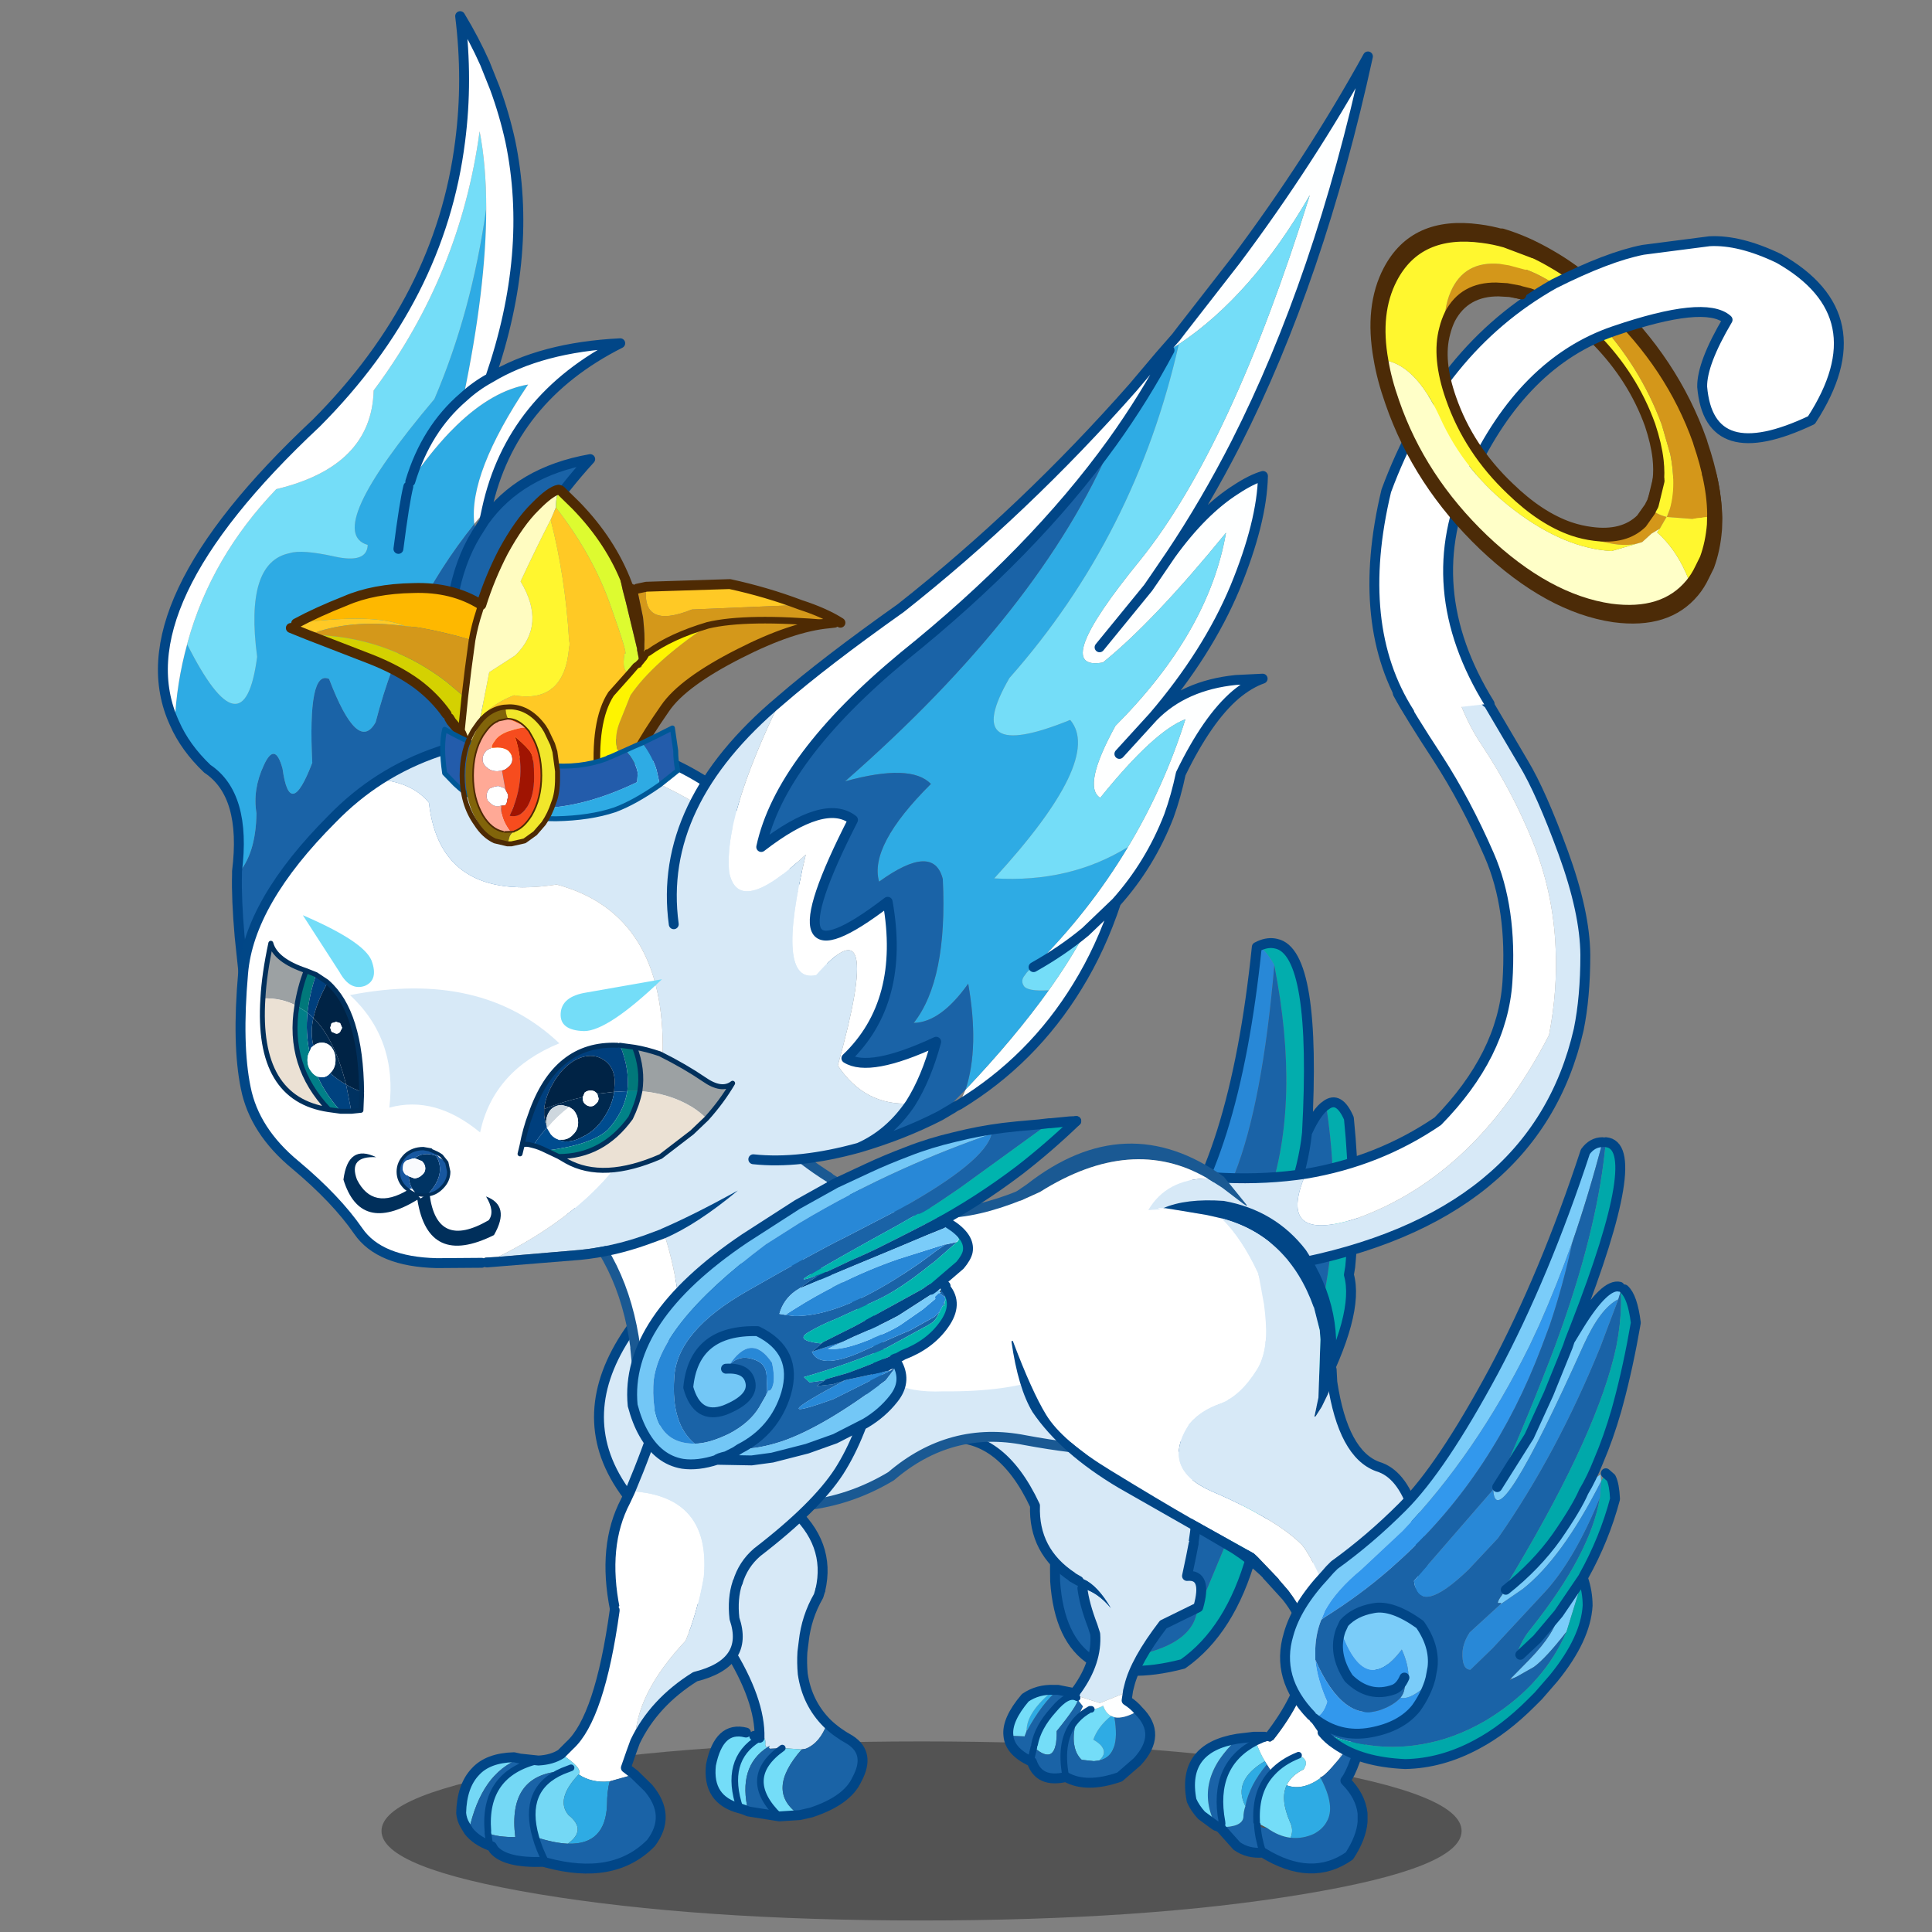 <svg xmlns:ffdec="https://www.free-decompiler.com/flash" xmlns:xlink="http://www.w3.org/1999/xlink" ffdec:objectType="frame" height="90" width="90" xmlns="http://www.w3.org/2000/svg"><rect width="100%" height="100%" fill="#808080" stroke="none"/><use ffdec:characterId="1" height="90" width="90" xlink:href="#a"/><use ffdec:characterId="57" height="200.3" transform="translate(6.642 .327) scale(.447)" width="178.05" xlink:href="#b"/><defs><g id="b" transform="translate(45.95 97.95)"><use ffdec:characterId="2" height="15" transform="matrix(2.345 0 0 1.244 -21.05 82.8)" width="48" xlink:href="#c"/><use ffdec:characterId="4" height="58.8" transform="translate(1.084 33.034) scale(.688)" width="35.4" xlink:href="#d"/><use ffdec:characterId="6" height="35.75" transform="translate(12.734 66.534) scale(.688)" width="24.5" xlink:href="#e"/><use ffdec:characterId="8" height="111.75" transform="translate(48.634 -.916) scale(.688)" width="46.65" xlink:href="#f"/><use ffdec:characterId="10" height="49.65" transform="translate(29.234 32.084) scale(.688)" width="51.3" xlink:href="#g"/><use ffdec:characterId="12" height="39.2" transform="translate(43.734 60.637) scale(.688)" width="30.75" xlink:href="#h"/><use ffdec:characterId="26" height="191.25" transform="translate(44.411 -97.93) scale(.688)" width="127.45" xlink:href="#i"/><use ffdec:characterId="28" height="55.8" transform="translate(4.884 20.482) scale(.688)" width="100.5" xlink:href="#j"/><use ffdec:characterId="30" height="45.9" transform="translate(-8.616 10.984) scale(.688)" width="50.4" xlink:href="#k"/><use ffdec:characterId="32" height="48.85" transform="translate(62.684 62.944) scale(.688)" width="36.8" xlink:href="#l"/><use ffdec:characterId="34" height="59.8" transform="translate(44.6 26.4) scale(.688)" width="63.1" xlink:href="#m"/><use ffdec:characterId="36" height="55.35" transform="translate(2.284 31.949) scale(.688)" width="42.15" xlink:href="#n"/><use ffdec:characterId="38" height="44.9" transform="translate(-13.266 65.665) scale(.688)" width="43.4" xlink:href="#o"/><use ffdec:characterId="40" height="159.6" transform="translate(-44.366 -97.516) scale(.688)" width="70.8" xlink:href="#p"/><use ffdec:characterId="48" height="81.45" transform="translate(-36.266 -22.566) scale(.688)" width="91.6" xlink:href="#q"/><use ffdec:characterId="50" height="54.75" transform="translate(-31.016 -48.166) scale(.688)" width="84.75" xlink:href="#r"/><use ffdec:characterId="52" height="168.7" transform="translate(8.684 -93.316) scale(.688)" width="106.95" xlink:href="#s"/><use ffdec:characterId="54" height="56.75" transform="rotate(3.241 -263.425 119.274) scale(.688)" width="66.35" xlink:href="#t"/><use ffdec:characterId="56" height="95.7" transform="translate(72.584 19.834) scale(.688)" width="54.65" xlink:href="#u"/></g><g id="A"><path d="m19.5 57.3-.05-.1q-2.05-.45-3.4-1.15-1.5-.8-2-1.9-.3-.75-.05-1.7 1.9-6.9-4.8-12.95Q2.7 33.75.8 27.6-2.75 16 9.85 3.15q5.85-3.6 12-3.1l1.9.85q1.45.6 2.6 1.35 1.75 1.05 3 2.45l1.25 1.4 1 1.65.75 1.95.3 1.05.15 1.65.05 2.05-.5 2.85-.6 2.4q-1.55 4.75-5.25 10.45.55 4.35 2.55 6.05 6.15 5.35 4.5 12.45-6.15 10.1-14.05 8.65" fill="#d7e9f7" fill-rule="evenodd" transform="translate(.75 .75)"/><path d="M34.3 49.4q1.65-7.1-4.5-12.45-2-1.7-2.55-6.05 3.7-5.7 5.25-10.45l.6-2.4.5-2.85-.05-2.05-.15-1.65-.3-1.05-.75-1.95-1-1.65-1.25-1.4q-1.25-1.4-3-2.45-1.15-.75-2.6-1.35L22.6.8q-6.15-.5-12 3.1Q-2 16.75 1.55 28.35q1.9 6.15 8.4 11.9 6.7 6.05 4.8 12.95-.25.95.05 1.7.5 1.1 2 1.9 1.35.7 3.4 1.15l.05.1" fill="none" stroke="#014687" stroke-linecap="round" stroke-linejoin="round" stroke-width="1.5"/></g><g id="B"><path d="m16.6 0-.25.85q-1.85 3.2-2.25 6.9l-.2 1.6q-.1 1.65.05 3.3.65 4.45 3.7 7.5-1.1 3-3.25 3.85l-.6.1-2.95-.2L9 24q-.3-.15-.05-.45l-.3.2q-.45.05-.35-.55.05-1.25-.9-.85.15-5.75-4.85-13.7Q5.5-.8 16.6 0" fill="#d7e9f7" fill-rule="evenodd" transform="translate(.75 .75)"/><path d="m13.5 34.05-3.1.2q-5.95-5.8.45-10.35l2.95.2q-5.65 6.4-.3 9.95m-7.8-.55q-.55-.25-1.05-.4l-.2-.05q-5-1.3-4.4-6.6 1.2-5.95 5.3-4.9l1.25.5.7.4.1-.1q.95-.4.9.85-.1.6.35.55-4.6 2.95-2.95 9.75m1.6-11.05q-5.35 3.25-2.85 10.6-2.5-7.35 2.85-10.6" fill="#74ddf8" fill-rule="evenodd" transform="translate(.75 .75)"/><path d="M17.65 20.15q1.45 1.4 3.45 2.5 3.2 2.05 1.05 6-1.45 3.2-6.9 5l-1.75.4q-5.35-3.55.3-9.95l.6-.1q2.15-.85 3.25-3.85m-7.25 14.1-4.7-.75q-1.65-6.8 2.95-9.75l.3-.2q-.25.3.05.45l1.85-.1q-6.4 4.55-.45 10.35" fill="#1a63a6" fill-rule="evenodd" transform="translate(.75 .75)"/><path d="m17.35.75-.25.85q-1.85 3.2-2.25 6.9l-.2 1.6q-.1 1.65.05 3.3.65 4.45 3.7 7.5 1.45 1.4 3.45 2.5 3.2 2.05 1.05 6-1.45 3.2-6.9 5l-1.75.4-3.1.2-4.7-.75q-.55-.25-1.05-.4l-.2-.05q-5-1.3-4.4-6.6 1.2-5.95 5.3-4.9m1.25.5.8.3Q8.3 17.35 3.3 9.4" fill="none" stroke="#014687" stroke-linecap="round" stroke-linejoin="round" stroke-width="1.5"/><path d="M4.45 33.05q-2.5-7.35 2.85-10.6m3.1 11.8q-5.95-5.8.45-10.35" fill="none" stroke="#014687" stroke-linecap="round" stroke-linejoin="round" transform="translate(.75 .75)"/></g><g id="C"><path d="M41.05 24.55q1.95-1.45 3.45 2 1.2 11.9.2 22.5l-.2 1.2q1.65 5.85-4.95 18.5-6.6 12.6-9.8 24-3.2 11.4-10.4 16.45-8.85 2.3-13.7-.5 14.3-.85 15.75-7l18.25-43.75q4.15-15.25 1.4-33.4M30.95.4Q32.3-.2 33.5.1q6.15 1.3 4.65 28.65-.9 9.3-8.3 23.25-2.5 1.1 2.45-13.45 4.95-14.5.9-35.2-.9-1.7-2.25-2.95" fill="#02adad" fill-rule="evenodd" transform="translate(.75 .75)"/><path d="M16.25 46.2Q27.15 33.6 30.55.6l.4-.2q1.35 1.25 2.25 2.95-3.55 41.65-16.85 43l-.1-.15" fill="#2888d7" fill-rule="evenodd" transform="translate(.75 .75)"/><path d="M41.05 24.55q2.75 18.15-1.4 33.4L21.4 101.7q-1.45 6.15-15.75 7Q.6 105.55 0 96.65q-.6-27.5 15.15-49.2l.15-.15 1.05-.95q13.3-1.35 16.85-43 4.05 20.7-.9 35.2Q27.35 53.1 29.85 52q7.4-13.95 8.3-23.25 1.5-3.3 2.9-4.2" fill="#1a63a7" fill-rule="evenodd" transform="translate(.75 .75)"/><path d="M6.4 109.45q4.85 2.8 13.7.5 7.2-5.05 10.4-16.45 3.2-11.4 9.8-24 6.6-12.65 4.95-18.5l.2-1.2q1-10.6-.2-22.5-1.5-3.45-3.45-2-1.4.9-2.9 4.2Q40.4 2.15 34.25.85q-1.2-.3-2.55.3l-.4.2q-3.4 33-14.3 45.6l-.95 1.1-.15.15Q.15 69.9.75 97.4q.6 8.9 5.65 12.05m24.2-56.7Q38 38.8 38.9 29.5" fill="none" stroke="#014687" stroke-linecap="round" stroke-linejoin="round" stroke-width="1.5"/></g><g id="D"><path d="M30.8 48.05q-5.9-3.9-5.65-10.8-5.25-11.2-13.9-10.2-6.8 0-8.9-3.1-5.55-7.5 2-13.45Q14.65.3 29.1 0q16.95-.4 17.45 17.4 4.7 12.25 2.6 25.55-7.8 8.15-18.35 5.1" fill="#d7e9f7" fill-rule="evenodd" transform="translate(.75 .75)"/><path d="M31.55 48.8q-5.9-3.9-5.65-10.8Q20.65 26.8 12 27.8q-6.8 0-8.9-3.1-5.55-7.5 2-13.45Q15.4 1.05 29.85.75 46.8.35 47.3 18.15 52 30.4 49.9 43.7" fill="none" stroke="#014687" stroke-linecap="round" stroke-linejoin="round" stroke-width="1.5"/></g><g id="E"><path d="m28.1.85-.4 2.05-.6 2.85q3.15-.3 1.7 4.75l-5.3 2.6q-4.25 5.55-5.15 9.3l-.2.8v.1L13.9 25l-3.45-1.1V23q3.05-4.25 2.75-8.45l-.4-1.25q-1.25-3.25-1.55-5.7 2.35.65 4.3 3-2-3.4-4.1-4.35l-.35-.15-.4.4-.95-.55Q17.05-5.5 28.1.85" fill="#d7e9f7" fill-rule="evenodd" transform="translate(.75 1.4)"/><path d="m11.25 7.6-.15-.05-.4-.4-.05-.55.05-.1.4-.4.35.15q2.1.95 4.1 4.35-1.95-2.35-4.3-3" fill="#014687" fill-rule="evenodd" transform="translate(.75 1.4)"/><path d="M6.95 23h.6Q5.1 25.1 2.9 29.15h-.1q0-2.8 4.15-6.15m8.65 3.95.5.2q1 5.85-2.3 6.55 1.8-1.6-.9-3.15.7-2 2.7-3.6" fill="#2eabe4" fill-rule="evenodd" transform="translate(.75 1.4)"/><path d="M.05 29.95q-.3-2.4 2.55-5.75 1.9-1.3 4.35-1.2-4.15 3.35-4.15 6.15v.1l-.3.8-2.45-.1m10.3-6.85.1-.1v.2l-.1-.1m.1 1.1.1.3q0 .8-3.2 4.75.1 5.55-3.45 2.45l.1-.4q.5-2.65 2.85-5.25 2.2-2.65 3.6-1.85m-.1 3.35q.8-.9 2.05-1.6h.2q.8 0 1.8-.55.4 1.15 1.2 1.55-2 1.6-2.7 3.6 2.7 1.55.9 3.15l-.8.1-1.85-.2q-1.9-1.8-.8-6.05" fill="#74ddf8" fill-rule="evenodd" transform="translate(.75 1.4)"/><path d="M19.75 26.15q3.65 3.6-.2 7.75l-2.65 2.3q-5.05 1.75-8.15 0-4.05.95-5.15-2.3l-.2-.1Q.25 32.3.05 29.95l2.45.1.3-.8v-.1h.1Q5.1 25.1 7.55 23l2.5.5h.1l.3.7q-1.4-.8-3.6 1.85Q4.5 28.65 4 31.3l-.1.4q3.55 3.1 3.45-2.45 3.2-3.95 3.2-4.75l.8 1-1 2.05q-1.1 4.25.8 6.05l1.85.2.8-.1q3.3-.7 2.3-6.55 1.4.3 3.65-1m-11 10.05q-1.1-5.65 1.6-8.65-2.7 3-1.6 8.65M3.4 33.8l.5-2.1-.5 2.1" fill="#1a63a6" fill-rule="evenodd" transform="translate(.75 1.4)"/><path d="m18.15 23.3-.2 1.3q1.1.7 1.8 1.55-2.25 1.3-3.65 1l-.5-.2q-.8-.4-1.2-1.55-1 .55-1.8.55h-.2q-1.25.7-2.05 1.6l1-2.05-.8-1-.1-.3v-.3L13.9 25l4.25-1.7" fill="#feffff" fill-rule="evenodd" transform="translate(.75 1.4)"/><path d="m28.85 2.25-.4 2.05-.6 2.85q3.15-.3 1.7 4.75l-5.3 2.6Q20 20.05 19.1 23.8l-.2.8v.1l-.2 1.3q1.1.7 1.8 1.55 3.65 3.6-.2 7.75l-2.65 2.3q-5.05 1.75-8.15 0-4.05.95-5.15-2.3l-.2-.1Q1 33.7.8 31.35q-.3-2.4 2.55-5.75 1.9-1.3 4.35-1.2h.6l2.5.5h.1l.2-.4.1-.1q3.05-4.25 2.75-8.45l-.4-1.25Q12.3 11.45 12 9m-.55-1.1-.95-.55" fill="none" stroke="#014687" stroke-linecap="round" stroke-linejoin="round" stroke-width="1.5"/><path d="M10.35 27.55q.8-.9 2.05-1.6h.2m-2.25 1.6q-2.7 3-1.6 8.65M3.9 31.7l-.5 2.1m7.05-9.6q-1.4-.8-3.6 1.85Q4.5 28.65 4 31.3" fill="none" stroke="#014687" stroke-linecap="round" stroke-linejoin="round" transform="translate(.75 1.4)"/></g><g id="i" transform="translate(18.15 4.55)"><use ffdec:characterId="14" height="33.15" transform="matrix(1.104 -.498 .693 1.536 51.693 31.068)" width="16.9" xlink:href="#v"/><use ffdec:characterId="15" height="156.55" transform="translate(-.75 30.15)" width="108.95" xlink:href="#w"/><use ffdec:characterId="17" height="40.75" transform="matrix(1.104 -.498 .693 1.536 29.672 35.918)" width="34.3" xlink:href="#x"/></g><g id="F"><path d="m8.6 11.7 1.1-1.6-.05-.05Q8 6.7 5.7 4.6 4.25 3.25 2.55 2.4l-.95-.45L3.35 0q2.4 1.5 4.45 3.6 1.7 1.7 3.1 3.85L9.7 10.1q2.6 5.45 2.05 11.05l-.55 2.75q-.9 2.8-2.9 4.45L6.75 27.2q1.85-1.25 2.8-3.35.6-1.35.85-3.1.5-4.55-1.8-9.05m4.5 18.85-.6.9-2.1-1.5.25.05 2.45.55" fill="#fff72f" fill-rule="evenodd" transform="translate(.65 .85)"/><path d="m0 3.95 1.6-2 .95.45q1.7.85 3.15 2.2Q8 6.7 9.65 10.05l.05.05-1.1 1.6-.3-.6Q6.35 7.65 3.5 5.7L1.2 4.4 0 3.95m10.9 3.5 1.05 1.8q4.15 7.3 3.3 14.65l-.05.25q-.5 3.75-2.1 6.4L10.65 30l-.25-.05-2.1-1.6q2-1.65 2.9-4.45l.55-2.75q.55-5.6-2.05-11.05l1.2-2.65" fill="#d4971a" fill-rule="evenodd" transform="translate(.65 .85)"/><path d="M4 .85q2.4 1.5 4.45 3.6 1.7 1.7 3.1 3.85l1.05 1.8q4.15 7.3 3.3 14.65l-.05.25q-.5 3.75-2.1 6.4l-.6.9" fill="none" stroke="#4c2b07" stroke-linecap="round" stroke-linejoin="round" stroke-width="1.75"/><path d="m.65 4.8 1.2.45 2.3 1.3Q7 8.5 8.95 11.95l.3.6q2.3 4.5 1.8 9.05-.25 1.75-.85 3.1-.95 2.1-2.8 3.35" fill="none" stroke="#4c2b07" stroke-linecap="round" stroke-linejoin="round" stroke-width="1.3"/></g><g id="w"><path d="M53.25 99.4q.4 1.1 1.15 1.55l5.3 9q2.65 4.4 6 13.55 3.3 9.05 3.35 15.5 0 6.4-1 11.3-6.55 28.7-43.7 35.65-29.05.55-23.45-14.9 14 2.9 25.8 1.1-4.6 10.7 7.75 6.75 18.15-6.55 29.1-27.75 1.3-6.75 1-13.15-.35-8.4-3.4-16-3.1-7.7-7.7-14.65-2.35-3.45-3.9-7.95h3.7" fill="#d7e9f7" fill-rule="evenodd" transform="translate(.75 -30.15)"/><path d="M26.7 172.15q11.05-1.85 20-7.95 9.8-10 10.55-21.1.75-11.15-2.75-19.2-3.5-8.05-7.8-14.7-4.35-6.65-6.05-9.8h8.9q1.55 4.5 3.9 7.95 4.6 6.95 7.7 14.65 3.05 7.6 3.4 16 .3 6.4-1 13.15-10.95 21.2-29.1 27.75-12.35 3.95-7.75-6.75" fill="#fff" fill-rule="evenodd" transform="translate(.75 -30.15)"/><path d="M54 69.25q.4 1.1 1.15 1.55l5.3 9q2.65 4.4 6 13.55 3.3 9.05 3.35 15.5 0 6.4-1 11.3-6.55 28.7-43.7 35.65-29.05.55-23.45-14.9 14 2.9 25.8 1.1 11.05-1.85 20-7.95 9.8-10 10.55-21.1.75-11.15-2.75-19.2-3.5-8.05-7.8-14.7-4.35-6.65-6.05-9.8" fill="none" stroke="#014687" stroke-linecap="round" stroke-linejoin="round" stroke-width="1.5"/><path d="M42.4 102.3Q34 89.15 38.9 68.7q7.95-21.5 25.4-31.35 8.15-4.1 13.5-5.15l10.05-1.3q4.55-.25 10.5 2.6 15.25 8.65 4.95 24.5-15.5 7.35-16.55-5.05-.05-3.55 3.85-10.15l-.05-.05q-3.4-2.95-17.15 1.75-13.8 4.7-21.75 21.8-8 17.05 2.9 34.65L42.4 102.3" fill="#fff" fill-rule="evenodd" transform="translate(.75 -30.15)"/><path d="M43.15 72.15q-8.4-13.15-3.5-33.6 7.95-21.5 25.4-31.35 8.15-4.1 13.5-5.15L88.6.75q4.55-.25 10.5 2.6 15.25 8.65 4.95 24.5-15.5 7.35-16.55-5.05-.05-3.55 3.85-10.15l-.05-.05q-3.4-2.95-17.15 1.75-13.8 4.7-21.75 21.8-8 17.05 2.9 34.65" fill="none" stroke="#014687" stroke-linecap="round" stroke-linejoin="round" stroke-width="1.5"/></g><g id="G"><path d="M9.85 8.2q1-1.9 2.7-3 3.15-2.05 7.05-.45l.95.45 1.7 1-1.75 1.65-1.3-.65-1.2-.45q-3.75-1.25-6.8.45-.75.45-1.35 1M21.5 32.8q-1.85-.1-3.85-1.15-1.95-.95-3.55-2.55 1.05.7 2.2 1.2 3.35 1.5 6.2.75l1.65-.7q.4.7 1.45 1.3l.7-.5q1.2-1 2-2.4l4.3 1.1q-.55 1.95-1.5 3.5l-2.45-.55-.25-.05-2.8-1.1h-.05l-1.35.7-.6.05-.6.05-1.5.35" fill="#d4971a" fill-rule="evenodd" transform="translate(.85 .85)"/><path d="M1.1 8.2q3.7 1.45 3.75 6.9 0 5.45 3.75 10.4t8.95 6.9l3.95.4 1.5-.35.6-.05.6-.05-.5.2q1.2 1.9 1.2 4.35l-.05 1.5q-4.7 1.65-10.4-.9Q7.6 34.35 3.4 26.95-.75 19.55.2 12.1q.25-2.15.9-3.9" fill="#ffffc8" fill-rule="evenodd" transform="translate(.85 .85)"/><path d="m22.25 6.2-1.7-1-.95-.45q-3.9-1.6-7.05.45-1.7 1.1-2.7 3-2.3 2-2.75 5.75-.6 4.85 2.1 9.6 1.95 3.55 4.9 5.55 1.6 1.6 3.55 2.55 2 1.05 3.85 1.15l-3.95-.4q-5.2-1.95-8.95-6.9-3.75-4.95-3.75-10.4Q4.8 9.65 1.1 8.2q1.55-4.45 5.45-6.65 5.5-3.1 12.4 0 1.25.55 2.4 1.25L24 4.7l-1.75 1.5m8.85 27.15-.6.9q-1.15 1.5-2.65 2.6l-1.1.65q-.9.55-1.9.9l.05-1.5q0-2.45-1.2-4.35l.5-.2 1.35-.7h.05q-1.05-.6-1.45-1.3l.05-.05.55-.3 1.9-1.75 1.65.5q-.8 1.4-2 2.4l-.7.5 2.8 1.1.25.05 2.45.55" fill="#fff72f" fill-rule="evenodd" transform="translate(.85 .85)"/><path d="m24.85 5.55-2.65-1.9q-1.15-.7-2.4-1.25-6.9-3.1-12.4 0-3.9 2.2-5.45 6.65-.65 1.75-.9 3.9Q.1 20.4 4.25 27.8q4.2 7.4 11.05 10.55 5.7 2.55 10.4.9 1-.35 1.9-.9l1.1-.65q1.5-1.1 2.65-2.6l.6-.9q.95-1.55 1.5-3.5" fill="none" stroke="#4c2b07" stroke-linecap="round" stroke-linejoin="round" stroke-width="1.75"/><path d="M14.95 29.95q-2.95-2-4.9-5.55-2.7-4.75-2.1-9.6.45-3.75 2.75-5.75.6-.55 1.35-1 3.05-1.7 6.8-.45l1.2.45 1.3.65m6.15 20.4-1.9 1.75-.55.3-.05.05-1.65.7q-2.85.75-6.2-.75-1.15-.5-2.2-1.2" fill="none" stroke="#4c2b07" stroke-linecap="round" stroke-linejoin="round" stroke-width="1.3"/></g><g id="H"><path d="M92.65 11h.1l.25.35-.2-.35.25.1v.5l.2-.5h.3v1.05h1v.6l1.45 1.6q8.45 16.55-6.8 30.25-2.7 1.95-6.85 2.85l-.2-.1.1.1q-8.65 1.7-23.2-1-11.3-2.25-20.3 5.45-11.2 6.75-25.3 3.7-6.45-3.7-9.9-9.75Q7.3 35.4 7.05 26.3l22.2-19.65q8.55 5.35 17.2 5.4-20 27.85.2 27 9.8.1 15.85-2.2 1.5 6.05 6.75 10.5h12.9q1-4.55 7.4-6.75 10.05-9.3 4.2-20.5-4.95-9.5-16.05-8.5 2.75-4.7 9-4.8l2.2 1.4 3.15 2.4.6.4" fill="#d7e9f7" fill-rule="evenodd" transform="translate(.75 -1.5)"/><path d="m92.65 11-.6-.4-3.15-2.4-2.2-1.4Q75.2.1 61.3 8.85q-4.8 2.2-2.35.95-.4-.25-1.45.5l.95-1-1.6.35q-.2-.1-.1-.2L59.3 7.7Q74.35-4.05 89.15 6.55l3.4 4.2.1.25" fill="#1a5993" fill-rule="evenodd" transform="translate(.75 -1.5)"/><path d="M86.7 6.8q-6.25.1-9 4.8 11.1-1 16.05 8.5 5.85 11.2-4.2 20.5-6.4 2.2-7.4 6.75h-12.9Q64 42.9 62.5 36.85q-6.05 2.3-15.85 2.2-20.2.85-.2-27 5.25 0 12-2.75l-.95 1q1.05-.75 1.45-.5-2.45 1.25 2.35-.95Q75.2.1 86.7 6.8M3.55 45.85Q.75 40.8.15 34.1L0 32.6l7.05-6.3q.25 9.1-3.5 19.55" fill="#fff" fill-rule="evenodd" transform="translate(.75 -1.5)"/><path d="M83.1 45.95q4.15-.9 6.85-2.85 15.25-13.7 6.8-30.25M83 45.95q-8.65 1.7-23.2-1-11.3-2.25-20.3 5.45-11.2 6.75-25.3 3.7-6.45-3.7-9.9-9.75Q1.5 39.3.9 32.6l-.15-1.5M30 5.15q8.55 5.35 17.2 5.4 5.25 0 12-2.75" fill="none" stroke="#1a5993" stroke-linecap="round" stroke-linejoin="round" stroke-width="1.5"/></g><g id="I"><path d="M12.1 8.5q3.55-1.9 8.2-4.05 4.4-2.1 9.95-4.45l3.55 4.45q7.5 8.95 15.1 13.7Q43.25 35.6 26.7 44q-.45-23.1-14.6-35.5" fill="#d7e9f7" fill-rule="evenodd" transform="translate(.75 .75)"/><path d="M26.7 44q-2.75 2.25-7.05.1-1.8-13.75-10.55-21.5L0 17.15q.8-2 5.65-5.05 2.65-1.7 6.45-3.6Q26.25 20.9 26.7 44" fill="#fff" fill-rule="evenodd" transform="translate(.75 .75)"/><path d="M12.85 9.25q3.55-1.9 8.2-4.05Q25.45 3.1 31 .75l3.55 4.45q7.5 8.95 15.1 13.7M20.4 44.85Q18.6 31.1 9.85 23.35L.75 17.9q.8-2 5.65-5.05 2.65-1.7 6.45-3.6" fill="none" stroke="#1a5993" stroke-linecap="round" stroke-linejoin="round" stroke-width="1.5"/></g><g id="J"><path d="M18.85-2.4Q28.45-6.85 35.3.05q-.45 2.35-2.6 6.05-2.55 4.3-3.4 6.55l-1.4 3.85q-.55 1.55-1.35 5.8l-3.9 5q2.5-7.75 1.4-14.4l-.2-.7-.3-1.15q-1.65-5.9-3.2-9.8l-1.5-3.65" fill="#d7e9f7" fill-rule="evenodd" transform="translate(.75 4.15)"/><path d="M12.65-.75q3.2-1.75 6.2-1.65l1.5 3.65q1.55 3.9 3.2 9.8l.3 1.15.2.7q1.1 6.65-1.4 14.4-2.45 2.95-2.95 2.85l.1.1q-2.8 2-5.15 1.1.7-1.5 2.55-2.4 1-1.45-.75-2.15-2.5 1-4 2.65l-.8-1.25-.3-.5q-.75-1.2-1.35-2.9l1.35-.6.25.4.55.15.5-.3q4.8-6.1 5.6-11.4V13l.1-1.95-.1-2.15v-.05q-.55-3.3-3.35-7l-2.25-2.6" fill="#fff" fill-rule="evenodd" transform="translate(.75 4.15)"/><path d="m11.3 24 .15-.45q4.5-5.8 5.3-10.75l.1-1.75-.4-3.2q-.45-2.15-2.4-4.6l-3-3.3 1.6-.7 2.25 2.6q2.8 3.7 3.35 7v.05l.1 2.15-.1 1.95v.05q-.8 5.3-5.6 11.4l-.5.3-.55-.15-.25-.4-.05-.1V24" fill="#014687" fill-rule="evenodd" transform="translate(.75 4.15)"/><path d="M26.55 22.3q-1.6 6.55-3 8.35 2.3 2.3 2.6 4.95v1.3q-.2 2.4-2 5.15-5.75 4.05-13.1-.5-2.25.2-3.95-1L4.55 37.7h-.1l-.4-.2h-.1Q.35 30.65 7.2 24.3l2.5-.3.3.8q-6.75 3.5-5.15 12.1.1.5-.2.8 3.25 0 3.45-1.5 0-.8.3-1.7.6-3.15 3.25-6.3l.8 1.25q-2.55 2.7-2.35 7.25v.3l.1.3q.4.5 1.45.5 1.8 1.3 3.6 1.5 1.85.2 3.55-.6 1.3-.7 1.9-1.8 1.4-2.3-.9-6.65l-.1-.1q.5.1 2.95-2.85l3.9-5m-22 15.4h.1-.1m6.5 3.85q-.75-2.35-.85-4.25.1 1.9.85 4.25" fill="#1a63a8" fill-rule="evenodd" transform="translate(.75 4.15)"/><path d="m3.95 37.5-.3-.2-1.9-1.4q-1-1.1-1.5-2.25Q-1.3 25.7 7.2 24.3.35 30.65 3.95 37.5M10 24.8q.6 1.7 1.35 2.9-4.95 2.95-2.95 6.8-.3.9-.3 1.7-.2 1.5-3.45 1.5.3-.3.2-.8-1.6-8.6 5.15-12.1m2.45 4.65q1.5-1.65 4-2.65 1.75.7.75 2.15-1.85.9-2.55 2.4-1 2.1.5 5.55.6 1.2.1 2.4-1.8-.2-3.6-1.5L10.1 37v-.3q-.2-4.55 2.35-7.25" fill="#74ddf8" fill-rule="evenodd" transform="translate(.75 4.15)"/><path d="m11.35 27.7.3.5Q9 31.35 8.4 34.5q-2-3.85 2.95-6.8m3.3 3.65q2.35.9 5.15-1.1 2.3 4.35.9 6.65-.6 1.1-1.9 1.8-1.7.8-3.55.6.5-1.2-.1-2.4-1.5-3.45-.5-5.55" fill="#2eabe4" fill-rule="evenodd" transform="translate(.75 4.15)"/><path d="M36.05 4.2q-.45 2.35-2.6 6.05-2.55 4.3-3.4 6.55l-1.4 3.85q-.55 1.55-1.35 5.8-1.6 6.55-3 8.35 2.3 2.3 2.6 4.95v1.3q-.2 2.4-2 5.15-5.75 4.05-13.1-.5-2.25.2-3.95-1L5.3 41.85h-.1l-.4-.2h-.1l-.3-.2-1.9-1.4q-1-1.1-1.5-2.25-1.55-7.95 6.95-9.35l2.5-.3h1.6" fill="none" stroke="#014687" stroke-linecap="round" stroke-linejoin="round" stroke-width="1.5"/><path d="m11.35 24.2-1.35.6q-6.75 3.5-5.15 12.1.1.5-.2.8h-.1m7.9-8.25q1.5-1.65 4-2.65m-4 2.65q-2.55 2.7-2.35 7.25v.2m.1.4q.1 1.9.85 4.25" fill="none" stroke="#014687" stroke-linecap="round" stroke-linejoin="round" transform="translate(.75 4.15)"/></g><g id="K"><path d="M23 1.2h.3l2.5.4 3.85.65 2.2.5q3.05 3 5.55 8.35l.85 4.65q.4 2.95.3 5.15-.2 2.9-1.35 4.75-2.5 4-5.55 5.15-3 1-4.7 3.1-4.45 6.75 3.4 10.2 3.4 1.45 6.1 2.9l.25.15q4.75 2.5 7.3 5.05 1.4 1.65 3.9 7.5-3.4.55-7.35-2.25L37.25 54l-.55-.5-9.5-5.3q-4.8-2.75-12.15-7.25-7.4-4.5-9.8-8.45Q3.1 29 .2 21.3l.5.45v-.05Q2 7.9 19.75 2.05l1.4-.45 1.45-.2q-.8-.3.1-.2h.3m1.1.85.4-.2-.4-.15v.35" fill="#fff" fill-rule="evenodd"/><path d="m48.3 28.45-.4 1-.9 1.85-.9 1.4q-.2.2-.2 0l.6-2.8.3-8.8-.1-1.4-.9-3.55v.1q-3.85-10.8-13.95-13.5l-2.2-.5-3.85-.65-2.5-.4H23Q26.4-.3 32.15.1q7.8 1.4 12.45 7.45 6.25 9.4 4 20l-.1-1.9v2.2l-.2.6M.2 21.3Q3.1 29 5.25 32.5q2.4 3.95 9.8 8.45 7.35 4.5 12.15 7.25l9.5 5.3.55.5 3.3 3.45-2.1.1-.75-.75q-1.85-1.75-4.3-3.35l-5.45-3.2-11.75-6.7q-8.75-5.2-13-11.45Q1 28.45 0 21.4q.05-.1.2-.1m35.7 33.6h.05l-.15-.1.05.1h.05" fill="#014687" fill-rule="evenodd"/><path d="M31.85 2.75q10.1 2.7 13.95 13.5v-.1l.9 3.55.1 1.4-.3 8.8-.6 2.8q0 .2.2 0l.9-1.4.9-1.85.4-1 .2.1v-2.9l.1 1.9q1.65 10.9 6.9 12.8 3.55 1.05 5.4 6.65l.05.15q1.1 3.7 1.4 9.35v.4l-.05.4q-7.25 2.95-14.4 2.4-2.5-5.85-3.9-7.5-2.55-2.55-7.3-5.05l-.25-.15q-2.7-1.45-6.1-2.9-7.85-3.45-3.4-10.2 1.7-2.1 4.7-3.1 3.05-1.15 5.55-5.15 1.15-1.85 1.35-4.75.1-2.2-.3-5.15l-.85-4.65q-2.5-5.35-5.55-8.35" fill="#d7e9f7" fill-rule="evenodd"/><path d="m48.5 25.65.1 1.9q1.65 10.9 6.9 12.8 3.55 1.05 5.4 6.65l.05.15q1.1 3.7 1.4 9.35v.4l-.05.4" fill="none" stroke="#014687" stroke-linecap="round" stroke-linejoin="round" stroke-width="1.5"/></g><g id="L"><path d="M.7 57q-1.95-9.7 1.6-16.45l.7-1.5q14.05.75 10.55 16.85Q6.75 60.3.7 57" fill="#fff" fill-rule="evenodd" transform="translate(.75 -3.05)"/><path d="M13.55 55.9Q17.05 39.8 3 39.05 8.45 26.1 9.1 19q.65-7.15 7.15-11.2 4.2-3.4 8.15-3.95 3.9-.55 10.9 4.6 6.95 5.1 4.9 13.65-2.1 8.55-5.55 13.95-3.5 5.4-12.4 12.25-2.15 1.85-2.95 4.55-3.05 3.95-5.75 3.05" fill="#d7e9f7" fill-rule="evenodd" transform="translate(.75 -3.05)"/><path d="m3.75 36-.7 1.5q-3.55 6.75-1.6 16.45M3.75 36q5.45-12.95 6.1-20.05Q10.5 8.8 17 4.75q4.2-3.4 8.15-3.95 3.9-.55 10.9 4.6 6.95 5.1 4.9 13.65Q38.85 27.6 35.4 33 31.9 38.4 23 45.25q-2.15 1.85-2.95 4.55" fill="none" stroke="#014687" stroke-linecap="round" stroke-linejoin="round" stroke-width="1.5"/></g><g id="M"><path d="M41.85 0q-.8 2.4-.45 5.45 2.3 6.75-5.95 8.8-6.25 3.9-9.1 9.85 0-7.15 7.65-15.3 1.75-4.2 2.7-9.55l5.15.75" fill="#d7e9f7" fill-rule="evenodd" transform="translate(.75 .85)"/><path d="M36.7-.75Q35.75 4.6 34 8.8q-7.65 8.15-7.65 15.3l-.6 1.65-.8 2.3 1.3 1-3.75 1.05q-2.7.3-4.7-1.05.7-.9-2.65-3.1l1.3-1.3q4.55-4.15 6.8-20.4v-.1Q29.9-1.6 36.7-.75" fill="#fff" fill-rule="evenodd" transform="translate(.75 .85)"/><path d="m1.15 37.65-.55-.9q-.5-.8-.6-1.85.1-4.1 2.15-6.25 1.9-2.1 5.85-2.2l.9.2q-5.85 2.2-7.75 11m10.55-10.7q2.05-.1 3.45-1 3.35 2.2 2.65 3.1-3.55 3.75-1.55 6.15 2.85 2.25-.1 4.35-2.1-.1-4.85-1-2.1-7.35 4.05-10l1.3-.5-1.3.5q-8.35.5-7.15 10-2.75 0-4.15-.6v-.3q-.7-8.7 7.65-10.7" fill="#74d8f5" fill-rule="evenodd" transform="translate(.75 .85)"/><path d="M17.8 29.05q2 1.35 4.7 1.05-.4 1.5-.4 3.5-.2 6.15-5.95 5.95 2.95-2.1.1-4.35-2-2.4 1.55-6.15" fill="#2eabe4" fill-rule="evenodd" transform="translate(.75 .85)"/><path d="m26.25 29.05 2.1 2.05q3.55 4.2.4 8.35-5.65 5.75-15.9 2.95l-.4-.1q-5.75.2-7.5-1.85l-.3-.5-.3-.1q-2.1-.8-3.2-2.2 1.9-8.8 7.75-11l2.8.3q-8.35 2-7.65 10.7v.3q1.4.6 4.15.6-1.2-9.5 7.15-10-6.15 2.65-4.05 10 2.75.9 4.85 1 5.75.2 5.95-5.95 0-2 .4-3.5l3.75-1.05m-22.2 8.9.3 1.9-.3-1.9m8.8 4.45q-1.05-2.05-1.55-3.85.5 1.8 1.55 3.85" fill="#1a63a7" fill-rule="evenodd" transform="translate(.75 .85)"/><path d="M27.1 24.95q2.85-5.95 9.1-9.85 8.25-2.05 5.95-8.8-.35-3.05.45-5.45m-15.5 24.1-.6 1.65-.8 2.3 1.3 1 2.1 2.05q3.55 4.2.4 8.35-5.65 5.75-15.9 2.95l-.4-.1q-5.75.2-7.5-1.85l-.3-.5-.3-.1q-2.1-.8-3.2-2.2l-.55-.9q-.5-.8-.6-1.85.1-4.1 2.15-6.25 1.9-2.1 5.85-2.2l.9.2 2.8.3q2.05-.1 3.45-1l1.3-1.3q4.55-4.15 6.8-20.4V5" fill="none" stroke="#014687" stroke-linecap="round" stroke-linejoin="round" stroke-width="1.5"/><path d="M4.95 40.45q-.5-.2-.6-.6l-.3-1.9m11.3-9.4 1.3-.5m-12.6 9.6q-.7-8.7 7.65-10.7m3.65 1.6q-6.15 2.65-4.05 10 .5 1.8 1.55 3.85" fill="none" stroke="#014687" stroke-linecap="round" stroke-linejoin="round" transform="translate(.75 .85)"/></g><g id="N"><path d="m47.2 76.9.3 1.5 1.2-1.9q5.35-7.5 16.05-9.4-7.55 8.25-11.8 17.45-6.55 14-5.15 30.25-.5 7.6 7.65 19.2-6.65 13.6-15 18.85-8.4 5.25-17.6 5.25-7.65 0-10.35-10.6l-.85-8.05q-.5-5.75-.4-9.4 2.85-3 2.95-9.3-.6-3.6 1.1-7.25 1.7-3.75 2.85.5 1.1 8 4.5-.9-.7-14.2 2.55-12.7 4.35 11.4 7.05 6.55Q36.6 90.1 47.2 76.9m-3.25 11.3q1-5.65 3.55-9.8-2.55 4.15-3.55 9.8" fill="#1a63a7" fill-rule="evenodd" transform="translate(.75 .75)"/><path d="M49 29.15q0 12-3.45 28.55-5.65 4.85-8.05 12.8 2.95-4.3 5.95-7.45l1.1-1.1Q50 56.7 55.35 55.8 46.3 69.3 47.2 76.9q-10.6 13.2-14.95 30.05-2.7 4.85-7.05-6.55-3.25-1.5-2.55 12.7-3.4 8.9-4.5.9-1.15-4.25-2.85-.5-1.7 3.65-1.1 7.25-.1 6.3-2.95 9.3v-.5q1.45-11.6-4.5-15.55-3.35-3.2-4.95-6.85.3-6.25 1.9-12 8.6 17.05 10.6 1.9-1.9-14.3 4.9-15.7 1.85-.6 6.8.5 4.95 1.1 5.05-1.75-6.85-2 10.1-22.1Q46.8 44.8 49 29.15m-11.8 42.1q-.6 2.4-1.5 9.45.9-7.05 1.5-9.45" fill="#2eabe4" fill-rule="evenodd" transform="translate(.75 .75)"/><path d="m3.7 95.15.1-.4q3.55-12.8 13.4-23.1Q31.65 68.2 31.95 56.7 45.05 39.15 48 17.45q1 5.15 1 11.7Q46.8 44.8 41.15 58 24.2 78.1 31.05 80.1q-.1 2.85-5.05 1.75t-6.8-.5q-6.8 1.4-4.9 15.7-2 15.15-10.6-1.9" fill="#74ddf8" fill-rule="evenodd" transform="translate(.75 .75)"/><path d="M49 29.15q0-6.55-1-11.7-2.95 21.7-16.05 39.25-.3 11.5-14.75 14.95-9.85 10.3-13.4 23.1l-.1.4q-1.6 5.75-1.9 12-8.2-17.75 21.45-45.5 18.8-18.85 21.8-42.7.6-4.65.6-9.35 0-4.75-.6-9.6 2.15 3.55 3.75 7.15l1.5 3.75q1.45 3.95 2.35 8.05 3.5 16.85-3.05 35.85-2.2 1.2-4.05 2.9 1.85-1.7 4.05-2.9 7.7-4.65 19.7-5.25-16.55 8.35-20.2 25.1l-1.9 2.25q-.9-7.6 8.15-21.1-5.35.9-10.8 6.15l-1.1 1.1q-3 3.15-5.95 7.45 2.4-7.95 8.05-12.8Q49 41.15 49 29.15" fill="#fff" fill-rule="evenodd" transform="translate(.75 .75)"/><path d="M46.3 58.45q1.85-1.7 4.05-2.9 6.55-19 3.05-35.85-.9-4.1-2.35-8.05l-1.5-3.75Q47.95 4.3 45.8.75q.6 4.85.6 9.6 0 4.7-.6 9.35-3 23.85-21.8 42.7-29.65 27.75-21.45 45.5 1.6 3.65 4.95 6.85 5.95 3.95 4.5 15.55v.5q-.1 3.65.4 9.4l.85 8.05q2.7 10.6 10.35 10.6 9.2 0 17.6-5.25 8.35-5.25 15-18.85-8.15-11.6-7.65-19.2-1.4-16.25 5.15-30.25 4.25-9.2 11.8-17.45-10.7 1.9-16.05 9.4l-1.2 1.9q-2.55 4.15-3.55 9.8m-8.25-7.5q.9-7.05 1.5-9.45m11.9 3.4q3.65-16.75 20.2-25.1-12 .6-19.7 5.25m-.5 19.85-.4 1.85m-11.2-6q2.4-7.95 8.05-12.8" fill="none" stroke="#014687" stroke-linecap="round" stroke-linejoin="round" stroke-width="1.5"/></g><g id="q" transform="translate(.75 .75)"><use ffdec:characterId="42" height="81.45" transform="translate(-.75 -.75)" width="91.6" xlink:href="#y"/><use ffdec:characterId="43" height="50.05" transform="translate(2.95 27.25)" width="71.95" xlink:href="#z"/></g><g id="O"><path d="m87.6 27.55-.2.3q-.15.25-.05.55 2 5.85 2 12.5 0 3.25-.55 6.25-.6 3.5-1.8 6.7l.05.55.4.4q-1.8 4.15-4.75 7.65-2.25 2.6-5.1 4.9-.15.1-.35.25l-.85.7-.45.3.15-.05-.4.25-.2.15-.05-.05-.1.05q-6.8 3.75-11.7 5.85h.05l-2.55.95q-4.85 1.7-9.75 2.2L39.05 79q22.45-11.2 24.9-30.55.5-21.4-16.05-25.85-17.65 2.75-19.35-12.4-2.45-3-7.4-3.5 4.15-2.65 8.9-4.25Q66-1.15 87.6 27.55M75 68.6l-.55.15.8-.05-.25-.1" fill="#d7e9f7" fill-rule="evenodd" transform="translate(.75 .75)"/><path d="m87.8 27.45-.2.1Q66-1.15 30.05 2.45 36.9 0 45.05 0q18.7 0 31.8 11.9 5.05 4.55 8.2 9.9 1.6 2.75 2.75 5.65M36.55 79.9l-6.8.05q-8.7-.2-11.9-4.85-3.35-4.85-9.5-10Q2.1 59.95.8 53.4-.55 46.85.4 36.05q.9-10.8 13.5-23.4 3.35-3.45 7.25-5.95 4.95.5 7.4 3.5 1.7 15.15 19.35 12.4 16.55 4.45 16.05 25.85Q61.5 67.8 39.05 79l-1.75.1q-.35 0-.55.25l-.2.55" fill="#fff" fill-rule="evenodd" transform="translate(.75 .75)"/><path d="m87.8 27.45.6.05.35.4q2.1 6.05 2.1 13 0 3.35-.55 6.5-.6 3.65-1.9 7l-.4.4h-.55l-.4-.4-.05-.55q1.2-3.2 1.8-6.7.55-3 .55-6.25 0-6.65-2-12.5-.1-.3.05-.55l.2-.3.2-.1m-12.45 41.5q-6.2 5.15-11.1 7.25l-2.6.95q-5.05 1.8-10.1 2.3l-14.2 1.15q-.35 0-.55-.2l-.25-.5.2-.55q.2-.25.55-.25l1.75-.1 12.35-1.05q4.9-.5 9.75-2.2l2.55-.95h-.05q4.9-2.1 11.7-5.85" fill="#014787" fill-rule="evenodd" transform="translate(.75 .75)"/><path d="m37.3 80.65-6.8.05q-8.7-.2-11.9-4.85-3.35-4.85-9.5-10-6.25-5.15-7.55-11.7Q.2 47.6 1.15 36.8q.9-10.8 13.5-23.4Q18 9.95 21.9 7.45q4.15-2.65 8.9-4.25Q37.65.75 45.8.75q18.7 0 31.8 11.9 5.05 4.55 8.2 9.9 1.6 2.75 2.75 5.65" fill="none" stroke="#014787" stroke-linecap="round" stroke-linejoin="round" stroke-width="1.5"/><path d="M16.6 39.35q19.9-3.9 31.7 7.3-10 4.1-12 13.5-6.85-5.65-13.75-3.75 1.25-10.35-5.95-17.05" fill="#d7e9f7" fill-rule="evenodd" transform="translate(.75 .75)"/></g><g id="z"><path d="m25.5 66.8.8.3h.2q.6-.1 1-.5.5-.4.5-1t-.5-1.1l-1-.4h-.2q1.4-1.1 3.35-.4 1.6 2.8-1.3 5.85l-.25.1h-.4l-1-.1-.7-.9q-.5-.95-.5-1.85m2.6 2.85.45-.3.1-.1v.3l-.55.1" fill="#003464" fill-rule="evenodd" transform="translate(-2.95 -27.25)"/><path d="M24.6 65.5v.3q.1.5.5.8l.3.1.1.1q0 .9.5 1.85h-.3l-.3.2-.4-.3q-1.1-1.05-1.1-2.45 0-1.4 1.1-2.5 1.1-1 2.7-1l1.15.2h-.2q1.2.7 1.4 1.1l1.2.8.3 1.4q0 1.4-1.1 2.45-.8.8-1.8 1v-.3l-.1.1-.45.3.25-.1q2.9-3.05 1.3-5.85-1.95-.7-3.35.4h-.2l-1 .3q-.5.4-.5.9v.2" fill="#1757a0" fill-rule="evenodd" transform="translate(-2.95 -27.25)"/><path d="m25.5 66.8-.1-.1-.3-.1q-.4-.3-.5-.8v-.3q.1-.6.5-1l1-.4h.4l1 .4q.5.5.5 1.1 0 .6-.5 1-.4.4-1 .5h-.2l-.8-.3" fill="#f9fafd" fill-rule="evenodd" transform="translate(-2.95 -27.25)"/><path d="M28.65 69.55q1.1 8.45 8.95 3.9 1-1.3-.4-3.6 3.75 1.4 1.2 5.85-9.95 4.95-11.6-5.35-8.65 5.25-11.2-3.05.7-5.45 4.95-3.4-4.25-.2-2.9 3.4 2.4 4.75 7.75 1.55.5.5 1.3.7l.6.6.3-.2.5-.3.55-.1" fill="#002f5b" fill-rule="evenodd" transform="translate(-2.95 -27.25)"/><path d="m22.45 41.6-.4-.3q-1.1-1.05-1.1-2.45 0-1.4 1.1-2.5 1.1-1 2.7-1l1.15.2m-.2 0q1.3.5 1.8.9l.8 1 .3 1.4q0 1.4-1.1 2.45-.8.8-1.8 1l-.55.1h-.4l-1-.1q-.8-.2-1.3-.7" fill="none" stroke="#002f5b" stroke-linecap="round" stroke-linejoin="round" stroke-width=".5"/><path d="M70.6 58.05q-1-1-2.2-1.75-3.45-2.1-7.9-2.4.5-3.35-.8-6.65 1.8.3 3.85 1 3.8 1.9 6.65 3.85 2.7 1.9 4.35.6-1.65 2.8-3.95 5.35" fill="#9ca1a3" fill-rule="evenodd" transform="translate(-2.95 -27.25)"/><path d="M59.7 47.25q1.3 3.3.8 6.65h-1.9q.4-3.25-1.1-6.95l2.2.3" fill="#01787a" fill-rule="evenodd" transform="translate(-2.95 -27.25)"/><path d="m56.6 54 .1-1.6q-.1-2.35-1.85-3.35-1.7-1-3.9 0-2.25 1.2-3.65 3.75-1.1 1.9-1.3 3.8v.95l.2 1.2.2.4v.3q-1.1 1.2-2.05 2.7-1.3-.4-1.7 0 .5-2.6 1.3-4.7 3.75-10.9 13.15-10.5h.4q1.5 3.7 1.1 6.95l-2 .1" fill="#003f7d" fill-rule="evenodd" transform="translate(-2.95 -27.25)"/><path d="M46 56.6q.2-1.9 1.3-3.8 1.4-2.55 3.65-3.75 2.2-1 3.9 0 1.75 1 1.85 3.35l-.1 1.6-2.55.3-.2-.2q-.3-.3-.8-.3t-.9.3l-.3.7q-2.75.6-5.85 1.8" fill="#002345" fill-rule="evenodd" transform="translate(-2.95 -27.25)"/><path d="M46 56.6q3.1-1.2 5.85-1.8v.2q0 .5.3.8.4.4.9.4t.8-.4q.4-.3.4-.8l-.2-.7 2.55-.3q-.2 1.7-1.25 3.45-1.4 2.4-3.6 3.4-1.65.9-3.05.6l-.5-.2h.5q1 0 1.7-.8.75-.7.75-1.8t-.75-1.95l-.6-.4-1.1-.3q-1 0-1.7.7-.7.85-.7 1.95l.1.5-.2-.4-.2-1.2v-.95" fill="#00294f" fill-rule="evenodd" transform="translate(-2.95 -27.25)"/><path d="M58.6 53.9q-.5 3.15-2.95 5.85-2.5 2.3-9.35 3.15-1.1-.55-1.95-.75.95-1.5 2.05-2.7l.6 1q.5.6 1.2.8l.5.2q1.4.3 3.05-.6 2.2-1 3.6-3.4Q56.4 55.7 56.6 54l2-.1" fill="#004c8f" fill-rule="evenodd" transform="translate(-2.95 -27.25)"/><path d="M58.6 53.9h1.9q-.4 2-1.4 4.05-4.25 5.85-10.9 5.85l-1.9-.9q6.85-.85 9.35-3.15 2.45-2.7 2.95-5.85" fill="#018288" fill-rule="evenodd" transform="translate(-2.95 -27.25)"/><path d="M60.5 53.9q4.45.3 7.9 2.4 1.2.75 2.2 1.75l-2.2 2.1-4.75 3.65q-8.7 3.8-14.25.7l-1.2-.7q6.65 0 10.9-5.85 1-2.05 1.4-4.05" fill="#ebe1d4" fill-rule="evenodd" transform="translate(-2.95 -27.25)"/><path d="m46.4 59.15-.1-.5q0-1.1.7-1.95.7-.7 1.7-.7l1.1.3q-1.8 1.35-3.3 3.15l-.1-.3" fill="#ced7de" fill-rule="evenodd" transform="translate(-2.95 -27.25)"/><path d="m51.85 54.8.3-.7q.4-.3.9-.3t.8.3l.2.2.2.7q0 .5-.4.8-.3.4-.8.4t-.9-.4q-.3-.3-.3-.8v-.2m-2.05 1.5.6.4q.75.85.75 1.95t-.75 1.8q-.7.8-1.7.8h-.5l-.3-.2q-1-.6-1.4-1.6 1.5-1.8 3.3-3.15" fill="#fff" fill-rule="evenodd" transform="translate(-2.95 -27.25)"/><path d="M67.65 30.8q2.3-2.55 3.95-5.35-1.65 1.3-4.35-.6Q64.4 22.9 60.6 21q-2.05-.7-3.85-1 1.3 3.3.8 6.65-.4 2-1.4 4.05-4.25 5.85-10.9 5.85l-1.9-.9q-1.1-.55-1.95-.75-1.3-.4-1.7 0l-.3 1.25m28.25-5.35-2.2 2.1-4.75 3.65q-8.7 3.8-14.25.7l-1.2-.7m8.9-16.85q-9.4-.4-13.15 10.5-.8 2.1-1.3 4.7m14.85-15.2 2.2.3" fill="none" stroke="#01305c" stroke-linecap="round" stroke-linejoin="round" stroke-width=".75"/><path d="M9.95 35.65q-1 2.7-1.4 5.35-2.3-1.25-5.15-1.15.2-3.7 1.2-8.35.7 2.6 5.35 4.15" fill="#9ca1a3" fill-rule="evenodd" transform="translate(-2.95 -27.25)"/><path d="M11.45 36.25q-1 3-1.3 5.75l-1.6-1q.4-2.65 1.4-5.35l1.5.6" fill="#01787a" fill-rule="evenodd" transform="translate(-2.95 -27.25)"/><path d="M10.15 42q.3-2.75 1.3-5.75l1.65 1.1.1.1q-1.6 2.85-2.15 5.35l-.9-.8" fill="#003f7d" fill-rule="evenodd" transform="translate(-2.95 -27.25)"/><path d="M11.05 42.8q.55-2.5 2.15-5.35Q18.25 41.9 18.35 54 17 53.5 16 52.9q-1.7-6.85-4.95-10.1m2.75 2.1.7.3q.4 0 .6-.3l.3-.6-.3-.7-.6-.2-.7.2-.2.7.2.6" fill="#002345" fill-rule="evenodd" transform="translate(-2.95 -27.25)"/><path d="m10.15 42 .9.8q-.5 2.2 0 4.25l-.3.2-.3.7q-.6-2.85-.3-5.95m3.45 9.15q1 .95 2.4 1.75l.8 4.05h-1.6q-2.3-2.55-3.5-5.25l.6.1q.8 0 1.3-.65" fill="#00427f" fill-rule="evenodd" transform="translate(-2.95 -27.25)"/><path d="M11.05 47.05q-.5-2.05 0-4.25Q14.3 46.05 16 52.9q-1.4-.8-2.4-1.75l.2-.2q.6-.7.6-1.8t-.6-1.9q-.6-.7-1.5-.7-.7 0-1.25.5" fill="#00294f" fill-rule="evenodd" transform="translate(-2.95 -27.25)"/><path d="M16 52.9q1 .6 2.35 1.1v.3l-.1 2.5-1.45.15-.8-4.05" fill="#003261" fill-rule="evenodd" transform="translate(-2.95 -27.25)"/><path d="M13.4 56.7q-11-1.6-10-16.85 2.85-.1 5.15 1.15-1.5 9.05 4.85 15.7" fill="#ebe1d4" fill-rule="evenodd" transform="translate(-2.95 -27.25)"/><path d="m8.55 41 1.6 1q-.3 3.1.3 5.95-.3.5-.3 1.2 0 1.1.6 1.8.4.55.95.75 1.2 2.7 3.5 5.25l-1.8-.25Q7.05 50.05 8.55 41" fill="#017f88" fill-rule="evenodd" transform="translate(-2.95 -27.25)"/><path d="m10.45 47.95.3-.7.3-.2q.55-.5 1.25-.5.9 0 1.5.7.6.8.6 1.9 0 1.1-.6 1.8l-.2.2q-.5.65-1.3.65l-.6-.1q-.55-.2-.95-.75-.6-.7-.6-1.8 0-.7.3-1.2m3.35-3.05-.2-.6.2-.7.7-.2.6.2.3.7-.3.6q-.2.3-.6.3l-.7-.3" fill="#fff" fill-rule="evenodd" transform="translate(-2.95 -27.25)"/><path d="M10.15 10.1 8.5 9 7 8.4q-1 2.7-1.4 5.35-1.5 9.05 4.85 15.7-11-1.6-10-16.85.2-3.7 1.2-8.35.7 2.6 5.35 4.15m8.4 18.35q-.1-12.1-5.15-16.55m3.6 19.5 1.45-.15.1-2.5m-3.15 2.65h1.6m-1.6 0-1.8-.25" fill="none" stroke="#01305c" stroke-linecap="round" stroke-linejoin="round" stroke-width=".75"/><path d="m52.45 38.95 11.4-2q-8.2 7.85-11.8 7.85-3.65-.1-3.55-2.6.1-2.65 3.95-3.25m-33.6-1q-2.25.8-3.85-2.1l-5.55-8.6q9.2 3.95 10.4 6.85 1.1 2.95-1 3.85" fill="#74ddf8" fill-rule="evenodd" transform="translate(-2.95 -27.25)"/></g><g id="P"><path d="M51 32q4.6 1.1 4.6 2.8 0 1.7-4.65 4.1-4.7 2.35-11.3 2.5-6.7.1-11.05-2.45-4.35-2.6-4.25-4.3 0-1.8 4.45-2.7 4.4-1 11-1T51 32z" fill="none" stroke="#393335" stroke-linecap="round" stroke-linejoin="round" stroke-width=".05"/><path d="m53.85 14.7 12.65-.4q5.55 1.2 10.7 3.15l-16.45.7q-7.7 3.1-6.9-3.45M46.5 44.1h-.1l-6.85.6q-8 .1-11.6-4.15l-.5-.7 1.2-5.25.5-.5q1.8-1.85 4.65-2.95 7.65 1.3 8.35-7.25l.1-.5-.1-.6q-.6-9.8-2.8-18.25l.8-1.85q5.65 7.25 8.35 15.05 2.75 7.75 2.05 7.05-.5 2.85.8 2.95l-2.85 3.2q-2.7 4.15-2 13.15M2.6 22 0 20.95l.8-.7q11.8-1.6 16.45.4Q8.85 19.55 2.7 22h-.1" fill="#ffc925" fill-rule="evenodd" transform="translate(.75 .75)"/><path d="m52.45 15 1.4-.3q-.8 6.55 6.9 3.45l16.45-.7q3.7 1.2 6.05 2.7h-.9l-.85.1q-5.55.5-13.5 4.55-8.6 4.35-11.3 8.3-2.65 3.8-4.15 6.55-1.6 2.7-3.95 3.7-.1-1.9 1.55-2.4-1.65-2.7-.2-6.05l1.5-3.75q3.35-4.95 11.7-10.6-5.55 1.65-9 4.15h-.2q-.4-.1-.4-.5v-.8q.1-1.2-.2-4.05l-.9-4.35m-25 7.8-.6 4.45-.5 4.2-2.85-2.4q-2.1-1.6-4.35-2.85Q11.5 22 2.7 22q6.15-2.45 14.55-1.35l1.9.2q3.95.65 8.3 1.95m54.05-2.55q-12.5-1.1-18.35.3 5.85-1.4 18.35-.3" fill="#d4981a" fill-rule="evenodd" transform="translate(.75 .75)"/><path d="M39.35 4.55q2.2 8.45 2.8 18.25l.1.6-.1.5q-.7 8.55-8.35 7.25-2.85 1.1-4.65 2.95l-.5.5.2-.8 1.2-6.15L34 25.1q4.75-4.65.8-11.2 2.3-4.95 4.55-9.35" fill="#fff62f" fill-rule="evenodd" transform="translate(.75 .75)"/><path d="m40.85.1 2.35 2.3q5.3 5.45 7.75 11.9-.5.1-.8-1v.4q-.6-1.1.6 3.35l1.7 7.05v.2l.3 1.5.1.1v.1l.1.1v.85l-.2-.15-.2-.3v-.3l-.4.4.1.1-.9 1.05q-1.3-.1-.8-2.95.7.7-2.05-7.05-2.7-7.8-8.35-15.05 0-2.2.7-2.6m12.1 26-.4.4.4-.4" fill="#ddfb30" fill-rule="evenodd" transform="translate(.75 .75)"/><path d="M28.85 17.45q1.3-4.15 3.35-8.1 2.4-4.4 4.8-6.75Q39.35.2 40.55 0l.3.1q-.7.4-.7 2.6l-.8 1.85q-2.25 4.4-4.55 9.35 3.95 6.55-.8 11.2l-3.95 2.55-1.2 6.15-.2.8-1.2 5.25-1-1.4-.65-1.55.55-5.45.5-4.2.6-4.45q.4-2.25 1.1-4.35l.3-1" fill="#fffcc1" fill-rule="evenodd" transform="translate(.75 .75)"/><path d="M50.95 14.3q.4-.2.9 0l.6.7.9 4.35q.3 2.85.2 4.05v.8l-.1.7-.1.2v.7q-.2 1.15-.4 1.15v-.85l.4-.5-.4.5-.1-.1v-.1l-.1-.1-.3-1.5v-.2l-1.7-7.05q-1.2-4.45-.6-3.35v-.4q.3 1.1.8 1m1.3 12.4-.1-.1.4-.4v.3l.2.3.2.15h-.3l-.4-.25.3-.2-.3.2" fill="#4e2a03" fill-rule="evenodd" transform="translate(.75 .75)"/><path d="m48.6 43.35-2.1.75q-.7-9 2-13.15l2.85-3.2.9-1.05.4.25h.3q.2 0 .4-1.15v-.7l.1-.2.1-.7q0 .4.4.5l-.5.8-.1.1.1-.1.5-.8h.2q3.45-2.5 9-4.15-8.35 5.65-11.7 10.6l-1.5 3.75q-1.45 3.35.2 6.05-1.65.5-1.55 2.4" fill="#fef400" fill-rule="evenodd" transform="translate(.75 .75)"/><path d="M.8 20.25q3.15-1.7 7.45-3.4Q12.5 15 18.55 14.9q5.95-.2 10.3 2.55l-.3 1q-.7 2.1-1.1 4.35-4.35-1.3-8.3-1.95l-1.9-.2q-4.65-2-16.45-.4" fill="#feb800" fill-rule="evenodd" transform="translate(.75 .75)"/><path d="m25.8 36.9-1.5-1.8-.3-.5-.4-.6q-1.8-2.55-4.45-4.55-3-2.2-7.25-3.85L2.6 22h.1q8.8 0 16.45 4.2 2.25 1.25 4.35 2.85l2.85 2.4-.55 5.45" fill="#d4d101" fill-rule="evenodd" transform="translate(.75 .75)"/><path d="M29.6 18.2q1.3-4.15 3.35-8.1 2.4-4.4 4.8-6.75Q40.1.95 41.3.75l.3.1 2.35 2.3q5.3 5.45 7.75 11.9m1.5.7 1.4-.3 12.65-.4q5.55 1.2 10.7 3.15 3.7 1.2 6.05 2.7m-.9 0-.85.1q-5.55.5-13.5 4.55-8.6 4.35-11.3 8.3-2.65 3.8-4.15 6.55-1.6 2.7-3.95 3.7l-2.1.75m-.1 0-6.85.6q-8 .1-11.6-4.15l-.5-.7-1-1.4-.65-1.55-1.5-1.8-.3-.5m-.4-.6q-1.8-2.55-4.45-4.55-3-2.2-7.25-3.85l-9.3-3.6-2.6-1.05m.8-.7Q4.7 19.3 9 17.6q4.25-1.85 10.3-1.95 5.95-.2 10.3 2.55" fill="none" stroke="#4e2a03" stroke-linecap="round" stroke-linejoin="round" stroke-width="1.5"/><path d="M46.5 44.1h-.1M28.85 17.45l-.3 1q-.7 2.1-1.1 4.35l-.6 4.45-.5 4.2-.55 5.45m25.55-9.15.9-1.05.3-.2.4-.4.4-.5.1-.1.5-.8m9.2-4.15q-5.55 1.65-9 4.15M46.5 44.1q-.7-9 2-13.15l2.85-3.2m11.8-7.2q5.85-1.4 18.35-.3" fill="none" stroke="#4e2a03" stroke-linecap="round" stroke-linejoin="round" transform="translate(.75 .75)"/><path d="m24.9 44.6-1.6-1.65q-.6-4.1 0-6.65 8.6 4.75 15.55 5.45 4.95.5 8.95-1 .3-.2.7-.3l2.25-1q1.6 2 1.8 3.5l-.1 1.35q-16.05 7.75-27.55.3m28.35-6.25 2.15-1.05 2.4-1.2.5 3.45q0 1.4.3 3l-2.7 2.15-.5-2.25q-.6-2-2.15-4.1" fill="#235cab" fill-rule="evenodd" transform="translate(.75 .75)"/><path d="M24.9 44.6q11.5 7.45 27.55-.3l.1-1.35q-.2-1.5-1.8-3.5 1.3-.6 2.5-1.1 1.55 2.1 2.15 4.1l.5 2.25q-3.85 2.7-6.85 3.8-3.75 1.25-8.9 1.35-5.35 0-9.4-1.55-3.2-1.2-5.85-3.7" fill="#2eabe4" fill-rule="evenodd" transform="translate(.75 .75)"/><path d="m51.5 40.2-2.25 1q-.4.1-.7.3-4 1.5-8.95 1-6.95-.7-15.55-5.45-.6 2.55 0 6.65l1.6 1.65q2.65 2.5 5.85 3.7 4.05 1.55 9.4 1.55 5.15-.1 8.9-1.35 3-1.1 6.85-3.8l2.7-2.15q-.3-1.6-.3-3l-.5-3.45-2.4 1.2L54 39.1q-1.2.5-2.5 1.1z" fill="none" stroke="#005897" stroke-linecap="round" stroke-linejoin="round" stroke-width=".75"/><path d="m31.85 47.85-.35.1h-.2q-.65 0-1.2-.6-.45-.3-.45-.95 0-.65.45-1.15h.05l.65-.25.5-.1h.2l.65.25h.1l.1.1.15.15.3.6.1.15v.65h-.1l-.05.5-.25.5-.65.05m.1-5.3-.65.1q-1 0-1.65-.6-.6-.5-.6-1.2 0-.75.6-1.35.35-.25.85-.4l.8-.05q.95 0 1.6.45.65.6.65 1.35 0 .7-.65 1.2-.4.4-.95.5" fill="#fff" fill-rule="evenodd" transform="translate(.75 .75)"/><path d="M33.05 32.9h.35q2.9 0 4.95 3l.4.65.9 2L40 39.7l.4 2.95v1.05q0 2.3-.6 3.75-.45 1.7-1.45 3.1l-1.2 1.5q-.7.7-1.6 1.15l-2.15.45h-.35l-.1-.45.1-.25q.1-.75.75-1.15.05-.1.15-.1 1.35-.5 2.5-2.35 1.5-2.55 1.5-6.05 0-3.55-1.5-6.05l-.4-.7-.4-.45-.25-.25q-1.15-1.1-2.45-1.15h-.05q-.4-.75-.35-1.75l.5-.05m6.75 14.55q-.55 1.7-1.5 3.1l-1.3 1.5-1.6 1.15-2 .45 2-.45 1.6-1.15 1.3-1.5q.95-1.4 1.5-3.1M33.4 32.9q2.8.15 4.9 3l.4.65.95 2-.95-2-.4-.65q-2.1-2.85-4.9-3" fill="#f1e72b" fill-rule="evenodd" transform="translate(.75 .75)"/><path d="m33.05 53.65-1.85-.45q-1.55-.75-2.75-2.65-2-2.95-2-7.25 0-3.85 1.6-6.75l.4-.65q1.7-2.6 4.1-2.95-.05 1 .35 1.75h-.1l-1.2.25q-.15 0-.3.15l-.25.1q-.8.45-1.45 1.35l-.5.7q-1.5 2.5-1.5 6.05 0 3.5 1.5 6.05 1.3 2.1 3.05 2.45l.25.05 1.4-.05q-.65.4-.75 1.15l-.1.25.1.45" fill="#81640a" fill-rule="evenodd" transform="translate(.75 .75)"/><path d="M35.8 48.05q-1.05 1.7-2.65 1.35 2.8-5.95.8-12 2 1.7 2.4 2.45.5.8.5 3.7 0 2.75-1.05 4.5" fill="#a01402" fill-rule="evenodd" transform="translate(.75 .75)"/><path d="m35.4 35.85-.15-.1-2.3-1.05q1.3.05 2.45 1.15M33.8 51.8l-.65-.15q-1.4-1.9-1.3-3.8l.65-.05.25-.5.05-.5h.1v-.65l-.1-.15-.3-.6-.15-.25.15.25-.5-2.75-.05-.1q.55-.1.95-.5.65-.5.65-1.2 0-.75-.65-1.35-.65-.45-1.6-.45l-.8.05q-.2-.3.4-1.05.45-.8 1.9-1.4 2.45-.8 2.85-.55l.4.45.4.7q1.5 2.5 1.5 6.05 0 3.5-1.5 6.05-1.15 1.85-2.5 2.35-.1 0-.15.1m2-3.75q1.05-1.75 1.05-4.5 0-2.9-.5-3.7-.4-.75-2.4-2.45 2 6.05-.8 12 1.6.35 2.65-1.35" fill="#f64c1e" fill-rule="evenodd" transform="translate(.75 .75)"/><path d="m32.95 34.7 2.3 1.05.15.1.25.25q-.4-.25-2.85.55-1.45.6-1.9 1.4-.6.75-.4 1.05-.5.15-.85.4-.6.6-.6 1.35 0 .7.6 1.2.65.6 1.65.6l.65-.1.05.1.5 2.75-.15-.25.15.25-.15-.15-.1-.1h-.1l-.65-.25h-.2l-.5.1-.65.25h-.05q-.45.5-.45 1.15 0 .65.45.95.55.6 1.2.6h.2l.35-.1q-.1 1.9 1.3 3.8l.65.15-1.4.05-.25-.05q-1.75-.35-3.05-2.45-1.5-2.55-1.5-6.05 0-3.55 1.5-6.05l.5-.7q.65-.9 1.45-1.35l.25-.1q.15-.15.3-.15l1.2-.25h.15" fill="#ffa996" fill-rule="evenodd" transform="translate(.75 .75)"/><path d="M33.7 35.45h-.15l-1.2.25q-.15 0-.3.15l-.25.1q-.8.45-1.45 1.35l-.5.7q-1.5 2.5-1.5 6.05 0 3.5 1.5 6.05 1.3 2.1 3.05 2.45m.25.05 1.4-.05q.05-.1.15-.1 1.35-.5 2.5-2.35 1.5-2.55 1.5-6.05 0-3.55-1.5-6.05l-.4-.7-.4-.45-.25-.25Q35 35.5 33.7 35.45" fill="none" stroke="#4e2a03" stroke-linecap="round" stroke-linejoin="round" stroke-width=".25"/><path d="M33.8 54.4h-.25l-1.9-.45Q30 53.2 28.8 51.3q-2.1-2.95-2.1-7.25 0-3.85 1.65-6.75l.45-.65q1.7-2.6 4.2-2.95l.8-.05h.35q2.8.15 4.9 3l.4.65.95 2 .35 1.15.4 2.95v1.05q0 2.3-.6 3.75-.55 1.7-1.5 3.1l-1.3 1.5-1.6 1.15-2 .45h-.35z" fill="none" stroke="#4e2a03" stroke-linecap="round" stroke-linejoin="round" stroke-width=".75"/></g><g id="Q"><path d="m77.2 41.45 8.25-10.6q11.3-15.1 20-30.85-7.35 33.7-20 58.6-4.6 9-9.85 16.85 4.8-6.65 9.85-9.85 2.35-1.55 4.1-2.05-.15 7-4.25 16.95-4.15 9.9-12.35 19.5 4.65-4.75 12.5-5.55l4.05-.2q-2 .7-4.05 2.4-4.3 3.65-8.35 12-.7 3.35-1.8 6.4-2.85 7.35-8 13.1-2.3 6.95-5.85 12.7-6.85 11.2-17.95 17.95l1-2.3q7.45-7.85 12.6-15.05 3.25-4.55 5.55-8.85-3.5 2.9-7.85 5.35 8.45-8.4 14.3-18.2 5.45-9.05 8.7-19.35-4.75 1.8-12.9 11.9-2.75-1.7 2.3-10.9 14.15-14.2 16.75-29.25-11 13.5-18.65 19.65-8.2 1.45 5.65-15.5 13.8-17.15 25.7-55.3Q87.9 36.2 76.8 43.6l.4-2.15m-9.9 86.7-4.65 4.45 4.65-4.45M64.8 89.5l7.35-9 1.1-1.6 2.35-3.45-2.35 3.45-1.1 1.6-7.35 9m3 16.15 5.15-5.65-5.15 5.65" fill="#feffff" fill-rule="evenodd" transform="translate(.75 .75)"/><path d="M16.45 97.55q6.75-5.85 18.25-14 18.8-14.85 35.15-33.4l4.1-4.85 2.45-2.8.8-1.05-.4 2.15-1.4.9q-3.85 7.25-8.7 14-12 16.65-31.6 32.4-18.65 15.45-21.55 28.85 9.65-7.45 13.9-4.1-13.8 27 5.25 12.4 2.7 15.15-6.25 23.7 3.5 2.2 13.6-2.5-1.5 5.55-3.9 9.35-6.9.4-11-5.75 7.15-25.6-3.25-13.7-6.35 1.5-1.6-18.25-10.2 9.55-11.6 2.7-.9-8.25 7.75-26.05" fill="#fff" fill-rule="evenodd" transform="translate(.75 .75)"/><path d="M69.1 119.75q-5.85 9.8-14.3 18.2-.8.4-1.3 1.2-.7.8-.2 1.6.5.9 3.8.7-5.15 7.2-12.6 15.05 2.1-6.35.4-16.05-4.15 5.85-8.25 5.95 5.15-6.55 4.4-21.8-1.4-5.55-9.65.4-1.55-5.45 7.85-14.8-3-3.15-13-.4Q55.9 83.85 66.7 58.5q4.85-6.75 8.7-14l1.4-.9q-6.55 28.95-25.65 50.55-7.65 13.2 9.2 6.35 5.05 5.95-11.5 24 11.4.7 20.25-4.75" fill="#2eabe4" fill-rule="evenodd" transform="translate(.75 .75)"/><path d="M76.8 43.6Q87.9 36.2 96.65 21q-11.9 38.15-25.7 55.3Q57.1 93.25 65.3 91.8q7.65-6.15 18.65-19.65-2.6 15.05-16.75 29.25-5.05 9.2-2.3 10.9 8.15-10.1 12.9-11.9-3.25 10.3-8.7 19.35-8.85 5.45-20.25 4.75 16.55-18.05 11.5-24-16.85 6.85-9.2-6.35 19.1-21.6 25.65-50.55m-22 94.35q4.35-2.45 7.85-5.35-2.3 4.3-5.55 8.85-3.3.2-3.8-.7-.5-.8.2-1.6.5-.8 1.3-1.2" fill="#74ddf8" fill-rule="evenodd" transform="translate(.75 .75)"/><path d="M40.65 160.45q-5.65 2.9-12.3 4.85 4.65-2.05 7.8-6.7 2.4-3.8 3.9-9.35-10.1 4.7-13.6 2.5 8.95-8.55 6.25-23.7-19.05 14.6-5.25-12.4-4.25-3.35-13.9 4.1 2.9-13.4 21.55-28.85 19.6-15.75 31.6-32.4-10.8 25.35-40.45 51.3 10-2.75 13 .4-9.4 9.35-7.85 14.8 8.25-5.95 9.65-.4.75 15.25-4.4 21.8 4.1-.1 8.25-5.95 1.7 9.7-.4 16.05l-3.85 3.95" fill="#1a63a7" fill-rule="evenodd" transform="translate(.75 .75)"/><path d="M28.35 165.3q-9.05 2.5-16 1.75 2.6-.95 3.25-13.9.65-12.95-15.3-21.7-2.5-18.25 16.15-33.9-8.65 17.8-7.75 26.05 1.4 6.85 11.6-2.7-4.75 19.75 1.6 18.25 10.4-11.9 3.25 13.7 4.1 6.15 11 5.75-3.15 4.65-7.8 6.7" fill="#d7e9f7" fill-rule="evenodd" transform="translate(.75 .75)"/><path d="m77.95 42.2 8.25-10.6q11.3-15.1 20-30.85-7.35 33.7-20 58.6-4.6 9-9.85 16.85 4.8-6.65 9.85-9.85 2.35-1.55 4.1-2.05-.15 7-4.25 16.95-4.15 9.9-12.35 19.5Q78.35 96 86.2 95.2l4.05-.2q-2 .7-4.05 2.4-4.3 3.65-8.35 12-.7 3.35-1.8 6.4-2.85 7.35-8 13.1-2.3 6.95-5.85 12.7-6.85 11.2-17.95 17.95-.5.2-.9.5l-1.95 1.15q-5.65 2.9-12.3 4.85-9.05 2.5-16 1.75M1.05 132.2q-2.5-18.25 16.15-33.9 6.75-5.85 18.25-14 18.8-14.85 35.15-33.4l4.1-4.85 2.45-2.8.8-1.05m-22.4 96.5q4.35-2.45 7.85-5.35l4.65-4.45m8.3-52.7L74 79.65l-1.1 1.6-7.35 9m1.9-31q4.85-6.75 8.7-14M36.9 159.35q2.4-3.8 3.9-9.35-10.1 4.7-13.6 2.5 8.95-8.55 6.25-23.7-19.05 14.6-5.25-12.4-4.25-3.35-13.9 4.1 2.9-13.4 21.55-28.85 19.6-15.75 31.6-32.4m6.25 41.5-5.15 5.65M36.9 159.35q-3.15 4.65-7.8 6.7" fill="none" stroke="#014687" stroke-linecap="round" stroke-linejoin="round" stroke-width="1.5"/></g><g id="R"><path d="m59.35-.35 1.8-.55-.35.3-.3.05-1.15.2 1.15-.2.3-.05L47.85 9.95q-6.1 4.75-6.1 4.25-1.4.85-2.65 1.7-8.95 5.6-12.65 8.1-3.8 2.4 2.2-.35-2.2 1.1-4.05 2.75l-.7.5q-1.8 1.4-2.3 3.65l.9.1 1.4.1q4.25-.2 9.7-3.15 4-2.2 8.8-5.95l1.7-1.4.7-.6 1.3-1 1.4-.4.15-.05.2-.05-3.05 3-.55.5-.15.1q-4.55 4.15-8 5.95l-5.75 3.05q-2.4 1.1-4.3 2.4-1.8 1.25 1.8 1.5h.35l-.05-.05.3-.15-1.6 1.55q1.3 2.6 7.05-.2 5.65-2.95 7.55-3.85l3.65-2.3.7-.75q-.4 1.15-1 1.65l-.7.5-.5.3-5.55 3.45q-5.35 2.7-12.2 5.1l.9.75 2.3-.45-1.2.95 2.4-.4L32 40.1q-12.55 7.6-1.45 2.85l8.3-4.75.4-.3h.1l.6-.7-1.7 2.5q-9 7.6-15.15 10.1-3.55 1.4-6.35 1.5 5.15-3 6.55-8.75 1.5-6.55-4.85-9.2-9.65.3-10 9.1 1.65 4.85 5.75 3.1 4.05-1.9 3.65-4.2-.5-2.45-3.85-2.05l.2-.2V39l.15-.1q1.5-2.1 4.2-1.1 1.45.5 1.65 2.2l.2 2.15-.1.8-.95 1.9q-1.3 2.45-4.3 4.25Q12 50.8 9.9 50.9q-3.75-2.8-3.65-9.75-.1-7.1 10.4-13.85 10.4-6.75 14-8.75l8.45-5Q51.45 5.7 52.15 1.5l1.7-1 .55-.35h1.55l3.4-.5M45.9 25.45v-.2l.6-.35v1.7l-.85-.55.2-.2h-.15l.1-.2.1-.2M55.95.15l-2.1.35 2.1-.35M46.3 27.8l.2-.6v.7l-.2-.1m-1.1-2.15-.1.1-.1.1-.1-.05.3-.15" fill="#1a63a7" fill-rule="evenodd" transform="translate(.75 1.9)"/><path d="M39.95 37.2q1.5 2.6-.35 5.2-1.6 2.3-4.05 3.95l-4.45 2.6-4.15 1.75-5.2 1.65-3.1.6-5.25.2q-2.8 1.1-5.15.9-3.7-.4-6.15-4.25Q1 48.1.2 45.65q-2-12.9 15.5-26.2l7.7-5.6L29 10.3l4.75-2.55q2.6-1.4 5.85-2.85 3.25-1.5 7-2.6 3.7-1.15 7.25-1.8l-1.7 1q-6.7 2.75-13.05 6.05-7.9 4.1-15.2 9.05l-4.95 3.55Q2.9 33.65 3.15 42.55q.2 8.75 6.75 8.35 2.1-.1 5.15-1.8 3-1.8 4.3-4.25l.95-1.9.3-.7q.5.1.7-1.2.1-1.35-.4-3.05-3.45-4.55-6.55.9l-.15.1v.1l-.2.2q3.35-.4 3.85 2.05.4 2.3-3.65 4.2-4.1 1.75-5.75-3.1.35-8.8 10-9.1 6.35 2.65 4.85 9.2-1.4 5.75-6.55 8.75 2.8-.1 6.35-1.5 6.15-2.5 15.15-10.1l1.7-2.5m-23.2 14.1-.6.45-1.2.7-.05.05q-.25.05-.45.25l-1.05.4 1.05-.4q.2-.2.45-.25-1.5.45-1.5.65 0-.2 1.5-.65l.05-.05 1.2-.7.6-.45" fill="#73c7f6" fill-rule="evenodd" transform="translate(.75 1.9)"/><path d="M52.15 1.5q-.7 4.2-13.05 12.05l-8.45 5q-3.6 2-14 8.75-10.5 6.75-10.4 13.85-.1 6.95 3.65 9.75-6.55.4-6.75-8.35-.25-8.9 15.8-22.4l4.95-3.55q7.3-4.95 15.2-9.05 6.35-3.3 13.05-6.05M20.3 42.95l.1-.8-.2-2.15q-.2-1.7-1.65-2.2-2.7-1-4.2 1.1 3.1-5.45 6.55-.9.5 1.7.4 3.05-.2 1.3-.7 1.2l-.3.7m18.55-4.75-8.3 4.75Q19.45 47.7 32 40.1h-.2l6.85-1.9h.2m6.95-9.3-.7.75-3.65 2.3q-1.9.9-7.55 3.85-5.75 2.8-7.05.2l2.3-.9 2.25-.85.2-.1L30 35l-1.35.7.6-.3q1.95.2 5.6-1.45 3.65-1.65 5.2-2.8l3.2-2.5L45 27l.05-.05v-.05l-.05-.2h-.1l.65-.7.05.05h.05l.85.55.1.5-.1.1-.2.6-.5 1.1m.3-10.25-1.3 1-.7.6-1.7 1.4q-4.8 3.75-8.8 5.95-5.45 2.95-9.7 3.15l-1.4-.1 1.4-1q3.15-2.25 6.35-4.05 4.35-2.5 8.85-4.35l5-1.9 2.1-.8-.1.1" fill="#2888d7" fill-rule="evenodd" transform="translate(.75 1.9)"/><path d="m60.8-.6.35-.3-.2.3 2.9-.45 1-.1Q60.9 3.1 56.7 6.75q-2.15 2.5-4.85 4.6L44 16.2l-.05-.2q-.05-.3 1.55-1.5 1.55-1.25-.75.15l-5.4 3.15-3.75 2.15-2.15 1.15q-1.55.75-2.95 1.55l-1.85 1q-6 2.75-2.2.35 3.7-2.5 12.65-8.1 1.25-.85 2.65-1.7 0 .5 6.1-4.25L60.8-.6h.15-.15M46.5 15.45q3.35 1.85 3.05 4.1-.15.9-1.05 2.1l-3.7 3.55-.5.4q-.3-.5-.1-.8.15-.35-1.15.75l-9.9 6.2-4.7 2.7-.3.15.05.05h-.35q-3.6-.25-1.8-1.5 1.9-1.3 4.3-2.4l5.75-3.05q3.45-1.8 8-5.95l.15-.1.55-.5 3.05-3 .2-.25q.2-.2-.65-1.2l.3.1-1.25-1.35-.05-.05.1.05m0 9.75q2.15 2.3.1 5.55-2 3.2-5.95 4.95l-.7.1q.1-.45 1.1-.95l-1.9.95q-3.55 1.75-6.7 3.1l-3.3 1.15q-.2-.15 0 .15h-.1l-2.3.45-.9-.75q6.85-2.4 12.2-5.1l5.55-3.45.5-.3.7-.5q.6-.5 1-1.65l.5-1.1.2.1v-.7l.1-.1-.1-.5v-1.4M56.7 6.75q-6.1 5.2-12.75 9.25 6.65-4.05 12.75-9.25M26.3 34.2l.05-.05-.05.05h-.05l.05.05v-.05" fill="#00b4ae" fill-rule="evenodd" transform="translate(.75 1.9)"/><path d="M44 16.2q.1.2 1.6-.6 1.35-.7.9-.15l-.1-.05.05.05-.15.15-.45.55-2.75 1.3-4.6 2.25-5.9 2.85-7.9 3.85h-.1q1.85-1.65 4.05-2.75l1.85-1q1.4-.8 2.95-1.55l2.15-1.15 3.75-2.15 5.4-3.15q2.3-1.4.75-.15-1.6 1.2-1.55 1.5l-.5.3.5-.3.05.2m.3 9.4.1.1.15.5-4.95 3.6q-2.8 1.7-5.05 2.8-1.45.7-3.15 1.65l-2.25.85-2.3.9 1.6-1.55 4.7-2.7 9.9-6.2q1.3-1.1 1.15-.75-.2.3.1.8m-3.65 10.1.25-.05q-.3.05-.55.25l-.5.3-.3.1-.1.1h-.1l-.6.4q1.5-.3 1.3.2l-.1.2-.6.7h-.2q-.3.1-.5.3l-6.85 1.9h.2l-1.75.65-2.4.4 1.2-.95h.1q-.2-.3 0-.15l3.3-1.15q3.15-1.35 6.7-3.1l1.9-.95q-1 .5-1.1.95l.7-.1-.3.2.3-.2M30 35l-.75.4-.6.3L30 35m-3.7-.8v.05l-.05-.05h.05l.05-.05-.05.05" fill="#014687" fill-rule="evenodd" transform="translate(.75 1.9)"/><path d="M44.55 26.2q1.15-.75 1.35-.75l-.1.2-.1.2h.15l-.2.2h-.05l-.05-.05-.65.7h.1l.05.2v.05L45 27l-1.75 1.65-3.2 2.5q-1.55 1.15-5.2 2.8-3.65 1.65-5.6 1.45L30 35l1.6-.85-.2.1q1.7-.95 3.15-1.65 2.25-1.1 5.05-2.8l4.95-3.6m3.1-8-.15.05-1.4.4.1-.1-2.1.8-5 1.9q-4.5 1.85-8.85 4.35-3.2 1.8-6.35 4.05l-1.4 1-.9-.1q.5-2.25 2.3-3.65l.7-.5h.1l7.9-3.85 5.9-2.85 4.6-2.25 2.75-1.3.45-.55.15-.15 1.25 1.35-.3-.1q.85 1 .65 1.2l-.4.3" fill="#7accf9" fill-rule="evenodd" transform="translate(.75 1.9)"/><path d="m15.1 40.8-.15.1v.1l-.2.2m31.9-13.85-.1.2-.1.2h.15" fill="none" stroke="#000" stroke-linecap="round" stroke-linejoin="round" stroke-width=".05"/><path d="m60.1 1.55 1.15-.2.3-.05h.15l2.9-.45 1-.1m-18.35 16.6q3.35 1.85 3.05 4.1-.15.9-1.05 2.1l-3.7 3.55-.5.4m2.2-.7v.3q2.15 2.3.1 5.55-2 3.2-5.95 4.95l-.3.2-.5.3-.3.1-.1.1h-.1m.6.8q1.5 2.6-.35 5.2-1.6 2.3-4.05 3.95l-4.45 2.6-4.15 1.75-5.2 1.65-3.1.6-5.25.2q-2.8 1.1-5.15.9-3.7-.4-6.15-4.25-1.1-1.7-1.9-4.15-2-12.9 15.5-26.2l7.7-5.6 5.6-3.55 4.75-2.55q2.6-1.4 5.85-2.85 3.25-1.5 7-2.6 3.7-1.15 7.25-1.8l2.1-.35 3.4-.5M14.75 41.2q3.35-.4 3.85 2.05.4 2.3-3.65 4.2-4.1 1.75-5.75-3.1.35-8.8 10-9.1 6.35 2.65 4.85 9.2-1.4 5.75-6.55 8.75l-.6.45-1.2.7-.05.05q-1.5.45-1.5.65l1.05-.4q.2-.2.45-.25m31.6-37.05-.1-.05" fill="none" stroke="#014687" stroke-linecap="round" stroke-linejoin="round" stroke-width="1.5"/><path d="M65.6.75Q61.65 5 57.45 8.65q-6.1 5.2-12.75 9.25l-.5.3" fill="none" stroke="#014787" stroke-linecap="round" stroke-linejoin="round" stroke-width="1.5"/></g><g id="S"><path d="M48.1 0q-2.05 7.85-4.55 15.1-2.35 6.55-5.05 12.65l-1.5 3.2Q28.9 47.3 17.8 58.9l-6.25 5.85Q7.85 67.8 6.1 70.9l-.6 1.45q-.8 2-.9 4.3v1.75q.3 3 1.8 6.35-.6 2.1-2 2.5l-.4-.4Q-1.45 81.2.55 74.55q1.2-4.35 5.55-9l.7-.8.7-.7q5.35-3.85 10.3-8.8 5.95-5.95 13.8-20.55 7.8-14.65 13.9-33.25Q46.55 0 48.1 0M17.5 84.15q.9-1.05.6-3.05l.6.1q.1-1.9-1-4.35-5.55 7.4-9.25-2.9l.5-1.1q1.6-1.75 4.4-2.25 2.85-.6 7.1 2.45 2.3 3.3 1.9 6.55l-.3 1.6-.2.7q-2.8 2.65-4.35 2.25m25.15-10Q39.5 78.2 37.7 79.5L35.05 81l-.7.3-.1-.1 2.85-2.9q3.9-4.05 4.35-6.9l3.7-5.45.1-.2-.1.3v-.1.1l-2.5 8.1m-10-4.15.1-.2h-.5q0-.4.7-1.3l.4-.55.1-.1v-.05q4.6-3.65 7.7-8 3.05-4.4 4.1-6.85 1.5-2 2.55-2.6l.1 1Q41.95 63.05 36 67.7L32.65 70M50.8 22.8l-.3 1q-2.7 1.3-5.25 6.9-13.4 29.8-13.7 21.85.1-.4.6-.3l4.85-7.7 2.95-6.45 2.9-7.15.3-.9 1.4-2.3q3.95-6.4 6.15-5.85l.1.9" fill="#7accf9" fill-rule="evenodd" transform="translate(.75 .75)"/><path d="M43.55 15.1q-1.4 6.55-3.45 12.65l-1.2 3.2q-7.25 19.2-21.1 32l-2 1.8q-4.55 3.95-9.7 7.15l-.6.45.6-1.45q1.75-3.1 5.45-6.15l6.25-5.85Q28.9 47.3 37 30.95l1.5-3.2q2.7-6.1 5.05-12.65M4.6 78.4q4.25 9.65 10 7.55 1.9-.7 2.9-1.8 1.55.4 4.35-2.25-.7 2.05-2 3.85-2.25 2.8-6.8 3.65-4.8.9-8.65-2.15 1.4-.4 2-2.5-1.5-3.35-1.8-6.35m13.5 2.7q-.6 1.4-1.6 1.8-3.75 1.35-6.85-1.7-2.45-3.75-1.2-7.25 3.7 10.3 9.25 2.9 1.1 2.45 1 4.35l-.6-.1" fill="#3298ed" fill-rule="evenodd" transform="translate(.75 .75)"/><path d="M48.1 0h.5q-1.1 12.2-6.55 27.75l-1.15 3.2q-3.7 9.8-8.75 21.3-.5-.1-.6.3l-.2.3-11.8 13.6q.7 5.55 8.25-1.7L32.25 60Q41.2 47.2 47.8 30.95l1.2-3.2 1.5-3.95.3-1 .1.5q.1 2.6-.4 5.95l-.3 1.7q-2.7 12.7-15.25 33.8l-2 3.35v.4q-.7.9-.7 1.3h.5l-.1.2L28 74.25q-1 1.5-1.1 3-.1 2.65 1.2 2.65l3.35-3.25 7.95-8.55q4.45-4.85 8.3-14.25-1.35 8.4-10.4 19.8-1.2 1.4-1.95 3.3-.8 1.85.3.7l2.55-2.4 3.25-3.85q-.45 2.85-4.35 6.9l-2.85 2.9-.2.3.3-.2.7-.3 2.65-1.5q1.8-1.3 4.95-5.35Q41 78 38.2 81.2l-.9 1q-2.95 3.05-6.95 5.45-4.75 2.75-9.6 3.55-4.45.8-8.9 0-3.1-.5-6.15-1.8l-1.5-2.15h.2q3.85 3.05 8.65 2.15 4.55-.85 6.8-3.65 1.3-1.8 2-3.85l.2-.7.3-1.6q.4-3.25-1.9-6.55-4.25-3.05-7.1-2.45-2.8.5-4.4 2.25l-.5 1.1q-1.25 3.5 1.2 7.25 3.1 3.05 6.85 1.7 1-.4 1.6-1.8.3 2-.6 3.05-1 1.1-2.9 1.8-5.75 2.1-10-7.55v-1.75q.1-2.3.9-4.3l.6-.45q5.15-3.2 9.7-7.15l2-1.8q13.85-12.8 21.1-32l1.2-3.2q2.05-6.1 3.45-12.65Q46.05 7.85 48.1 0" fill="#1a63a7" fill-rule="evenodd" transform="translate(.75 .75)"/><path d="M5.7 89.4q3.05 1.3 6.15 1.8 4.45.8 8.9 0 4.85-.8 9.6-3.55 4-2.4 6.95-5.45l.9-1q2.8-3.2 4.45-7.05l2.5-8.1q.7 2.05.7 4.15-.3 5.05-5.15 11l-2.3 2.65-1.1 1.1Q33.25 89 29.1 91.2q-5.35 2.9-10.9 3-6.65-.3-10.5-3-1.2-.8-2-1.8m35.75-18-3.25 3.85-2.55 2.4q-1.1 1.15-.3-.7.75-1.9 1.95-3.3 9.05-11.4 10.4-19.8l.2-2.5.7-1.2.8.7q.5 1 .6 3.2-1.6 6.05-4.75 11.7l-.1.1v.1-.1l.1-.1-.1.2-3.7 5.45m-8.5-3.3 2-3.35q12.55-21.1 15.25-33.8l.3-1.7q.5-3.35.4-5.95l-.1-.5.3-.7.3.2q1.25 1.1 1.75 5.05Q52 34 50.5 39.55l-.3 1.1Q49 44.8 47.5 48.3q-1.05 2.65-2.25 4.65-1.05 2.45-4.1 6.85-3.1 4.35-7.7 8-.3.1-.5.3m-.8-15.85q5.05-11.5 8.75-21.3l1.15-3.2Q47.5 12.2 48.6 0q6.05.5-4.55 27.75l-.9 2.3-.3.9-2.9 7.15L37 44.55l-4.85 7.7" fill="#00a8aa" fill-rule="evenodd" transform="translate(.75 .75)"/><path d="M47.7 53.85q-3.85 9.4-8.3 14.25l-7.95 8.55-3.35 3.25q-1.3 0-1.2-2.65.1-1.5 1.1-3L32.65 70 36 67.7q5.95-4.65 11.9-16.35l-.2 2.5M32.95 68.5v-.2l.4-.35-.4.55M50.5 23.8 49 27.75l-1.2 3.2Q41.2 47.2 32.25 60l-4.45 4.75q-7.55 7.25-8.25 1.7l11.8-13.6.2-.3q.3 7.95 13.7-21.85 2.55-5.6 5.25-6.9" fill="#2888d7" fill-rule="evenodd" transform="translate(.75 .75)"/><path d="m4.2 87.25 1.5 2.15m45-67.5.4.2.3.2m-6.25 43.65v-.1l.1-.1" fill="none" stroke="#014687" stroke-linecap="round" stroke-linejoin="round" transform="translate(.75 .75)"/><path d="M18.85 81.85q-.6 1.4-1.6 1.8-3.75 1.35-6.85-1.7-2.45-3.75-1.2-7.25l.5-1.1q1.6-1.75 4.4-2.25 2.85-.6 7.1 2.45 2.3 3.3 1.9 6.55l-.3 1.6-.2.7q-.7 2.05-2 3.85-2.25 2.8-6.8 3.65-4.8.9-8.65-2.15M42.2 72.15 38.95 76l-2.55 2.4M49.35.75q6.05.5-4.55 27.75l-.9 2.3 1.4-2.3q3.95-6.4 6.15-5.85m.7.4q1.25 1.1 1.75 5.05-1.15 6.65-2.65 12.2l-.3 1.1q-1.2 4.15-2.7 7.65Q47.2 51.7 46 53.7q-1.05 2.45-4.1 6.85-3.1 4.35-7.7 8M49.35 50.9l.8.7q.5 1 .6 3.2-1.6 6.05-4.75 11.7l-.1.2v.1q.7 2.05.7 4.15-.3 5.05-5.15 11l-2.3 2.65-1.1 1.1q-4.05 4.05-8.2 6.25-5.35 2.9-10.9 3-6.65-.3-10.5-3-1.2-.8-2-1.8M48.85.75q-1.55 0-2.6 1.45-6.1 18.6-13.9 33.25Q24.5 50.05 18.55 56q-4.95 4.95-10.3 8.8l-.7.7-.7.8q-4.35 4.65-5.55 9-2 6.65 3.45 12.3M43.9 30.8l-.3.9-2.9 7.15-2.95 6.45L32.9 53m9.3 19.15 3.7-5.45" fill="none" stroke="#014687" stroke-linecap="round" stroke-linejoin="round" stroke-width="1.5"/></g><use ffdec:characterId="3" height="58.8" width="35.4" xlink:href="#A" id="d"/><use ffdec:characterId="5" height="35.75" width="24.5" xlink:href="#B" id="e"/><use ffdec:characterId="7" height="111.75" width="46.65" xlink:href="#C" id="f"/><use ffdec:characterId="9" height="49.65" width="51.3" xlink:href="#D" id="g"/><use ffdec:characterId="11" height="39.2" width="30.75" xlink:href="#E" id="h"/><use ffdec:characterId="13" height="33.15" width="16.9" xlink:href="#F" id="v"/><use ffdec:characterId="16" height="40.75" width="34.3" xlink:href="#G" id="x"/><use ffdec:characterId="27" height="55.8" width="100.5" xlink:href="#H" id="j"/><use ffdec:characterId="29" height="45.9" width="50.4" xlink:href="#I" id="k"/><use ffdec:characterId="31" height="48.85" width="36.8" xlink:href="#J" id="l"/><use ffdec:characterId="33" height="59.8" width="63.1" xlink:href="#K" id="m"/><use ffdec:characterId="35" height="55.35" width="42.15" xlink:href="#L" id="n"/><use ffdec:characterId="37" height="44.9" width="43.4" xlink:href="#M" id="o"/><use ffdec:characterId="39" height="159.6" width="70.8" xlink:href="#N" id="p"/><use ffdec:characterId="41" height="81.45" width="91.6" xlink:href="#O" id="y"/><use ffdec:characterId="49" height="54.75" width="84.75" xlink:href="#P" id="r"/><use ffdec:characterId="51" height="168.7" width="106.95" xlink:href="#Q" id="s"/><use ffdec:characterId="53" height="56.75" width="66.35" xlink:href="#R" id="t"/><use ffdec:characterId="55" height="95.7" width="54.65" xlink:href="#S" id="u"/><path d="M90 90H0V0h90v90" fill="#8532b6" fill-opacity="0" fill-rule="evenodd" id="a"/><path d="M0 7.5q0-3.1 7-5.3Q14.05 0 24 0t16.95 2.2Q48 4.4 48 7.5q0 3.1-7.05 5.3Q33.95 15 24 15T7 12.8q-7-2.2-7-5.3" fill-opacity=".349" fill-rule="evenodd" id="c"/></defs></svg>
